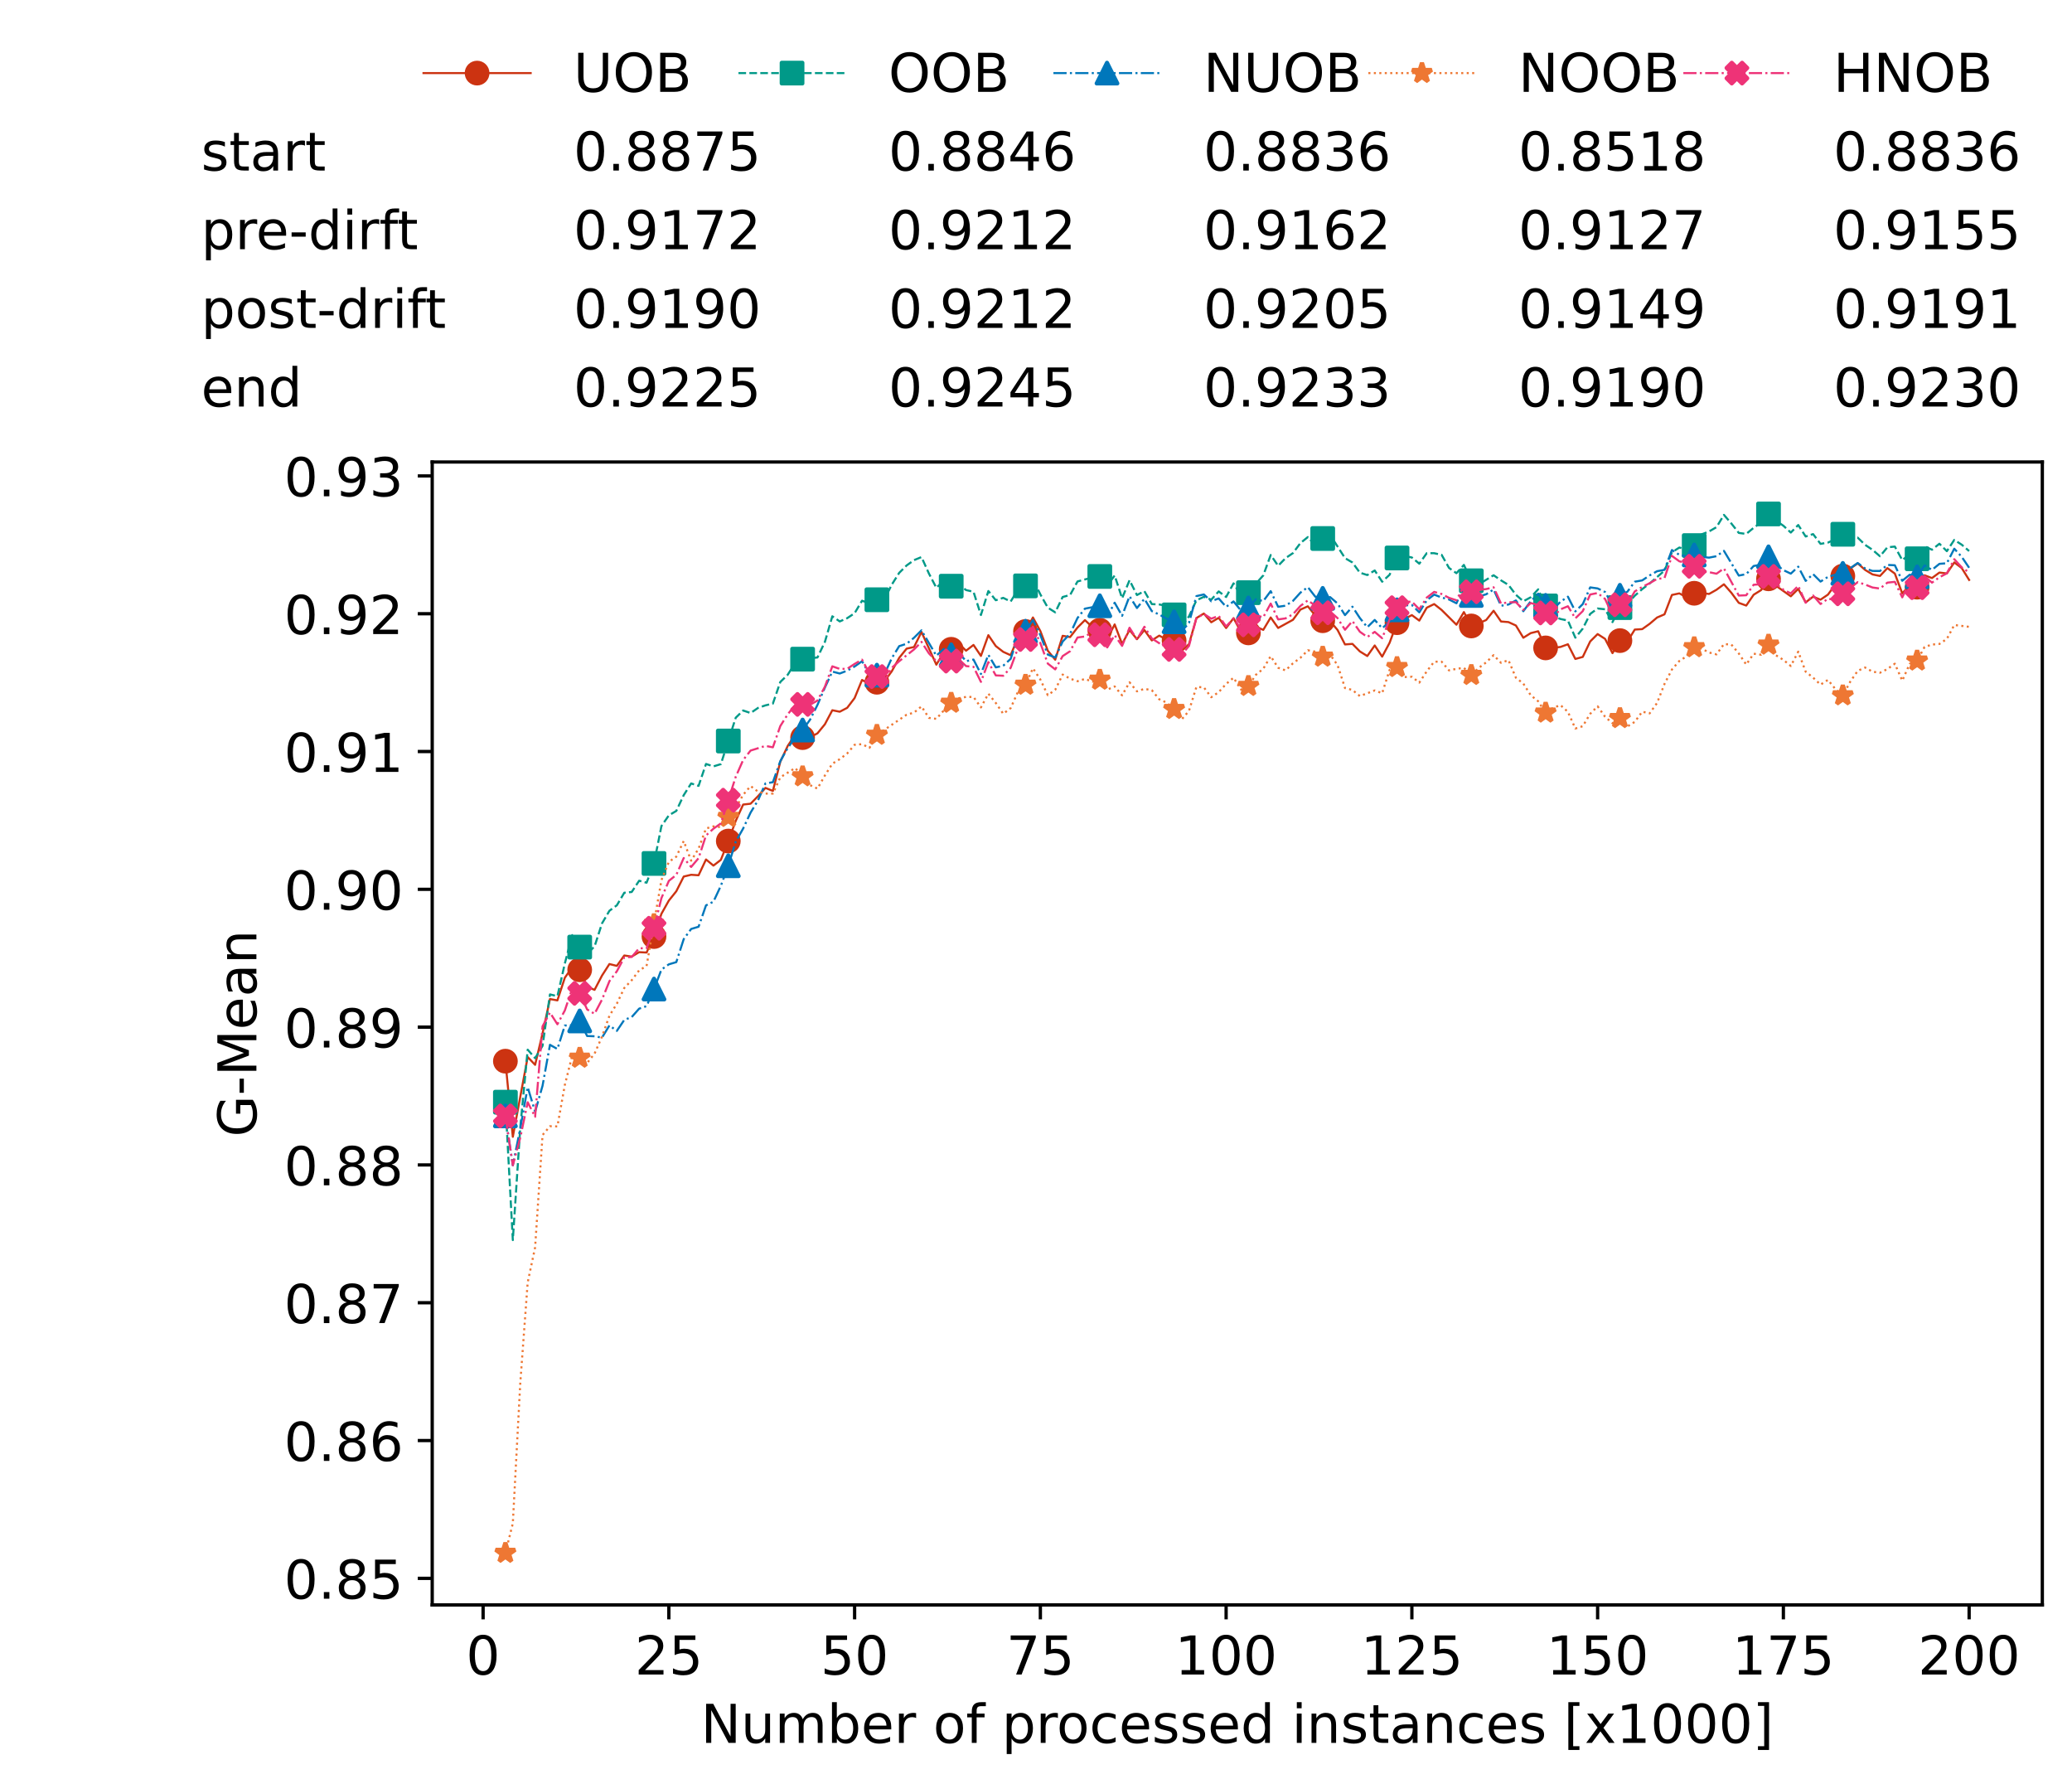 <?xml version="1.0" encoding="utf-8" standalone="no"?>
<!DOCTYPE svg PUBLIC "-//W3C//DTD SVG 1.1//EN"
  "http://www.w3.org/Graphics/SVG/1.1/DTD/svg11.dtd">
<!-- Created with matplotlib (https://matplotlib.org/) -->
<svg height="432.615pt" version="1.1" viewBox="0 0 502.65 432.615" width="502.65pt" xmlns="http://www.w3.org/2000/svg" xmlns:xlink="http://www.w3.org/1999/xlink">
 <defs>
  <style type="text/css">*{stroke-linecap:butt;stroke-linejoin:round;}</style>
 </defs>
 <g id="figure_1">
  <g id="patch_1">
   <path d="M 0 432.615 
L 502.65 432.615 
L 502.65 0 
L 0 0 
z
" style="fill:#ffffff;"/>
  </g>
  <g id="axes_1">
   <g id="patch_2">
    <path d="M 104.85 389.252 
L 495.45 389.252 
L 495.45 112.052 
L 104.85 112.052 
z
" style="fill:#ffffff;"/>
   </g>
   <g id="matplotlib.axis_1">
    <g id="xtick_1">
     <g id="line2d_1">
      <defs>
       <path d="M 0 0 
L 0 3.5 
" id="m0dc80541a7" style="stroke:#000000;stroke-width:0.8;"/>
      </defs>
      <g>
       <use style="stroke:#000000;stroke-width:0.8;" x="117.197" xlink:href="#m0dc80541a7" y="389.252"/>
      </g>
     </g>
     <g id="text_1">
      <!-- 0 -->
      <g transform="translate(113.061 406.13)scale(0.13 -0.13)">
       <defs>
        <path d="M 31.781 66.406 
Q 24.172 66.406 20.328 58.906 
Q 16.5 51.422 16.5 36.375 
Q 16.5 21.391 20.328 13.891 
Q 24.172 6.391 31.781 6.391 
Q 39.453 6.391 43.281 13.891 
Q 47.125 21.391 47.125 36.375 
Q 47.125 51.422 43.281 58.906 
Q 39.453 66.406 31.781 66.406 
z
M 31.781 74.219 
Q 44.047 74.219 50.516 64.516 
Q 56.984 54.828 56.984 36.375 
Q 56.984 17.969 50.516 8.266 
Q 44.047 -1.422 31.781 -1.422 
Q 19.531 -1.422 13.062 8.266 
Q 6.594 17.969 6.594 36.375 
Q 6.594 54.828 13.062 64.516 
Q 19.531 74.219 31.781 74.219 
z
" id="DejaVuSans-48"/>
       </defs>
       <use xlink:href="#DejaVuSans-48"/>
      </g>
     </g>
    </g>
    <g id="xtick_2">
     <g id="line2d_2">
      <g>
       <use style="stroke:#000000;stroke-width:0.8;" x="162.259" xlink:href="#m0dc80541a7" y="389.252"/>
      </g>
     </g>
     <g id="text_2">
      <!-- 25 -->
      <g transform="translate(153.988 406.13)scale(0.13 -0.13)">
       <defs>
        <path d="M 19.188 8.297 
L 53.609 8.297 
L 53.609 0 
L 7.328 0 
L 7.328 8.297 
Q 12.938 14.109 22.625 23.891 
Q 32.328 33.688 34.812 36.531 
Q 39.547 41.844 41.422 45.531 
Q 43.312 49.219 43.312 52.781 
Q 43.312 58.594 39.234 62.25 
Q 35.156 65.922 28.609 65.922 
Q 23.969 65.922 18.812 64.312 
Q 13.672 62.703 7.812 59.422 
L 7.812 69.391 
Q 13.766 71.781 18.938 73 
Q 24.125 74.219 28.422 74.219 
Q 39.75 74.219 46.484 68.547 
Q 53.219 62.891 53.219 53.422 
Q 53.219 48.922 51.531 44.891 
Q 49.859 40.875 45.406 35.406 
Q 44.188 33.984 37.641 27.219 
Q 31.109 20.453 19.188 8.297 
z
" id="DejaVuSans-50"/>
        <path d="M 10.797 72.906 
L 49.516 72.906 
L 49.516 64.594 
L 19.828 64.594 
L 19.828 46.734 
Q 21.969 47.469 24.109 47.828 
Q 26.266 48.188 28.422 48.188 
Q 40.625 48.188 47.75 41.5 
Q 54.891 34.812 54.891 23.391 
Q 54.891 11.625 47.562 5.094 
Q 40.234 -1.422 26.906 -1.422 
Q 22.312 -1.422 17.547 -0.641 
Q 12.797 0.141 7.719 1.703 
L 7.719 11.625 
Q 12.109 9.234 16.797 8.062 
Q 21.484 6.891 26.703 6.891 
Q 35.156 6.891 40.078 11.328 
Q 45.016 15.766 45.016 23.391 
Q 45.016 31 40.078 35.438 
Q 35.156 39.891 26.703 39.891 
Q 22.75 39.891 18.812 39.016 
Q 14.891 38.141 10.797 36.281 
z
" id="DejaVuSans-53"/>
       </defs>
       <use xlink:href="#DejaVuSans-50"/>
       <use x="63.623" xlink:href="#DejaVuSans-53"/>
      </g>
     </g>
    </g>
    <g id="xtick_3">
     <g id="line2d_3">
      <g>
       <use style="stroke:#000000;stroke-width:0.8;" x="207.322" xlink:href="#m0dc80541a7" y="389.252"/>
      </g>
     </g>
     <g id="text_3">
      <!-- 50 -->
      <g transform="translate(199.05 406.13)scale(0.13 -0.13)">
       <use xlink:href="#DejaVuSans-53"/>
       <use x="63.623" xlink:href="#DejaVuSans-48"/>
      </g>
     </g>
    </g>
    <g id="xtick_4">
     <g id="line2d_4">
      <g>
       <use style="stroke:#000000;stroke-width:0.8;" x="252.384" xlink:href="#m0dc80541a7" y="389.252"/>
      </g>
     </g>
     <g id="text_4">
      <!-- 75 -->
      <g transform="translate(244.113 406.13)scale(0.13 -0.13)">
       <defs>
        <path d="M 8.203 72.906 
L 55.078 72.906 
L 55.078 68.703 
L 28.609 0 
L 18.312 0 
L 43.219 64.594 
L 8.203 64.594 
z
" id="DejaVuSans-55"/>
       </defs>
       <use xlink:href="#DejaVuSans-55"/>
       <use x="63.623" xlink:href="#DejaVuSans-53"/>
      </g>
     </g>
    </g>
    <g id="xtick_5">
     <g id="line2d_5">
      <g>
       <use style="stroke:#000000;stroke-width:0.8;" x="297.446" xlink:href="#m0dc80541a7" y="389.252"/>
      </g>
     </g>
     <g id="text_5">
      <!-- 100 -->
      <g transform="translate(285.039 406.13)scale(0.13 -0.13)">
       <defs>
        <path d="M 12.406 8.297 
L 28.516 8.297 
L 28.516 63.922 
L 10.984 60.406 
L 10.984 69.391 
L 28.422 72.906 
L 38.281 72.906 
L 38.281 8.297 
L 54.391 8.297 
L 54.391 0 
L 12.406 0 
z
" id="DejaVuSans-49"/>
       </defs>
       <use xlink:href="#DejaVuSans-49"/>
       <use x="63.623" xlink:href="#DejaVuSans-48"/>
       <use x="127.246" xlink:href="#DejaVuSans-48"/>
      </g>
     </g>
    </g>
    <g id="xtick_6">
     <g id="line2d_6">
      <g>
       <use style="stroke:#000000;stroke-width:0.8;" x="342.509" xlink:href="#m0dc80541a7" y="389.252"/>
      </g>
     </g>
     <g id="text_6">
      <!-- 125 -->
      <g transform="translate(330.102 406.13)scale(0.13 -0.13)">
       <use xlink:href="#DejaVuSans-49"/>
       <use x="63.623" xlink:href="#DejaVuSans-50"/>
       <use x="127.246" xlink:href="#DejaVuSans-53"/>
      </g>
     </g>
    </g>
    <g id="xtick_7">
     <g id="line2d_7">
      <g>
       <use style="stroke:#000000;stroke-width:0.8;" x="387.571" xlink:href="#m0dc80541a7" y="389.252"/>
      </g>
     </g>
     <g id="text_7">
      <!-- 150 -->
      <g transform="translate(375.164 406.13)scale(0.13 -0.13)">
       <use xlink:href="#DejaVuSans-49"/>
       <use x="63.623" xlink:href="#DejaVuSans-53"/>
       <use x="127.246" xlink:href="#DejaVuSans-48"/>
      </g>
     </g>
    </g>
    <g id="xtick_8">
     <g id="line2d_8">
      <g>
       <use style="stroke:#000000;stroke-width:0.8;" x="432.633" xlink:href="#m0dc80541a7" y="389.252"/>
      </g>
     </g>
     <g id="text_8">
      <!-- 175 -->
      <g transform="translate(420.226 406.13)scale(0.13 -0.13)">
       <use xlink:href="#DejaVuSans-49"/>
       <use x="63.623" xlink:href="#DejaVuSans-55"/>
       <use x="127.246" xlink:href="#DejaVuSans-53"/>
      </g>
     </g>
    </g>
    <g id="xtick_9">
     <g id="line2d_9">
      <g>
       <use style="stroke:#000000;stroke-width:0.8;" x="477.695" xlink:href="#m0dc80541a7" y="389.252"/>
      </g>
     </g>
     <g id="text_9">
      <!-- 200 -->
      <g transform="translate(465.289 406.13)scale(0.13 -0.13)">
       <use xlink:href="#DejaVuSans-50"/>
       <use x="63.623" xlink:href="#DejaVuSans-48"/>
       <use x="127.246" xlink:href="#DejaVuSans-48"/>
      </g>
     </g>
    </g>
    <g id="text_10">
     <!-- Number of processed instances [x1000] -->
     <g transform="translate(170.025 422.711)scale(0.13 -0.13)">
      <defs>
       <path d="M 9.812 72.906 
L 23.094 72.906 
L 55.422 11.922 
L 55.422 72.906 
L 64.984 72.906 
L 64.984 0 
L 51.703 0 
L 19.391 60.984 
L 19.391 0 
L 9.812 0 
z
" id="DejaVuSans-78"/>
       <path d="M 8.5 21.578 
L 8.5 54.688 
L 17.484 54.688 
L 17.484 21.922 
Q 17.484 14.156 20.5 10.266 
Q 23.531 6.391 29.594 6.391 
Q 36.859 6.391 41.078 11.031 
Q 45.312 15.672 45.312 23.688 
L 45.312 54.688 
L 54.297 54.688 
L 54.297 0 
L 45.312 0 
L 45.312 8.406 
Q 42.047 3.422 37.719 1 
Q 33.406 -1.422 27.688 -1.422 
Q 18.266 -1.422 13.375 4.438 
Q 8.5 10.297 8.5 21.578 
z
M 31.109 56 
z
" id="DejaVuSans-117"/>
       <path d="M 52 44.188 
Q 55.375 50.25 60.062 53.125 
Q 64.75 56 71.094 56 
Q 79.641 56 84.281 50.016 
Q 88.922 44.047 88.922 33.016 
L 88.922 0 
L 79.891 0 
L 79.891 32.719 
Q 79.891 40.578 77.094 44.375 
Q 74.312 48.188 68.609 48.188 
Q 61.625 48.188 57.562 43.547 
Q 53.516 38.922 53.516 30.906 
L 53.516 0 
L 44.484 0 
L 44.484 32.719 
Q 44.484 40.625 41.703 44.406 
Q 38.922 48.188 33.109 48.188 
Q 26.219 48.188 22.156 43.531 
Q 18.109 38.875 18.109 30.906 
L 18.109 0 
L 9.078 0 
L 9.078 54.688 
L 18.109 54.688 
L 18.109 46.188 
Q 21.188 51.219 25.484 53.609 
Q 29.781 56 35.688 56 
Q 41.656 56 45.828 52.969 
Q 50 49.953 52 44.188 
z
" id="DejaVuSans-109"/>
       <path d="M 48.688 27.297 
Q 48.688 37.203 44.609 42.844 
Q 40.531 48.484 33.406 48.484 
Q 26.266 48.484 22.188 42.844 
Q 18.109 37.203 18.109 27.297 
Q 18.109 17.391 22.188 11.75 
Q 26.266 6.109 33.406 6.109 
Q 40.531 6.109 44.609 11.75 
Q 48.688 17.391 48.688 27.297 
z
M 18.109 46.391 
Q 20.953 51.266 25.266 53.625 
Q 29.594 56 35.594 56 
Q 45.562 56 51.781 48.094 
Q 58.016 40.188 58.016 27.297 
Q 58.016 14.406 51.781 6.484 
Q 45.562 -1.422 35.594 -1.422 
Q 29.594 -1.422 25.266 0.953 
Q 20.953 3.328 18.109 8.203 
L 18.109 0 
L 9.078 0 
L 9.078 75.984 
L 18.109 75.984 
z
" id="DejaVuSans-98"/>
       <path d="M 56.203 29.594 
L 56.203 25.203 
L 14.891 25.203 
Q 15.484 15.922 20.484 11.062 
Q 25.484 6.203 34.422 6.203 
Q 39.594 6.203 44.453 7.469 
Q 49.312 8.734 54.109 11.281 
L 54.109 2.781 
Q 49.266 0.734 44.188 -0.344 
Q 39.109 -1.422 33.891 -1.422 
Q 20.797 -1.422 13.156 6.188 
Q 5.516 13.812 5.516 26.812 
Q 5.516 40.234 12.766 48.109 
Q 20.016 56 32.328 56 
Q 43.359 56 49.781 48.891 
Q 56.203 41.797 56.203 29.594 
z
M 47.219 32.234 
Q 47.125 39.594 43.094 43.984 
Q 39.062 48.391 32.422 48.391 
Q 24.906 48.391 20.391 44.141 
Q 15.875 39.891 15.188 32.172 
z
" id="DejaVuSans-101"/>
       <path d="M 41.109 46.297 
Q 39.594 47.172 37.812 47.578 
Q 36.031 48 33.891 48 
Q 26.266 48 22.188 43.047 
Q 18.109 38.094 18.109 28.812 
L 18.109 0 
L 9.078 0 
L 9.078 54.688 
L 18.109 54.688 
L 18.109 46.188 
Q 20.953 51.172 25.484 53.578 
Q 30.031 56 36.531 56 
Q 37.453 56 38.578 55.875 
Q 39.703 55.766 41.062 55.516 
z
" id="DejaVuSans-114"/>
       <path id="DejaVuSans-32"/>
       <path d="M 30.609 48.391 
Q 23.391 48.391 19.188 42.75 
Q 14.984 37.109 14.984 27.297 
Q 14.984 17.484 19.156 11.844 
Q 23.344 6.203 30.609 6.203 
Q 37.797 6.203 41.984 11.859 
Q 46.188 17.531 46.188 27.297 
Q 46.188 37.016 41.984 42.703 
Q 37.797 48.391 30.609 48.391 
z
M 30.609 56 
Q 42.328 56 49.016 48.375 
Q 55.719 40.766 55.719 27.297 
Q 55.719 13.875 49.016 6.219 
Q 42.328 -1.422 30.609 -1.422 
Q 18.844 -1.422 12.172 6.219 
Q 5.516 13.875 5.516 27.297 
Q 5.516 40.766 12.172 48.375 
Q 18.844 56 30.609 56 
z
" id="DejaVuSans-111"/>
       <path d="M 37.109 75.984 
L 37.109 68.5 
L 28.516 68.5 
Q 23.688 68.5 21.797 66.547 
Q 19.922 64.594 19.922 59.516 
L 19.922 54.688 
L 34.719 54.688 
L 34.719 47.703 
L 19.922 47.703 
L 19.922 0 
L 10.891 0 
L 10.891 47.703 
L 2.297 47.703 
L 2.297 54.688 
L 10.891 54.688 
L 10.891 58.5 
Q 10.891 67.625 15.141 71.797 
Q 19.391 75.984 28.609 75.984 
z
" id="DejaVuSans-102"/>
       <path d="M 18.109 8.203 
L 18.109 -20.797 
L 9.078 -20.797 
L 9.078 54.688 
L 18.109 54.688 
L 18.109 46.391 
Q 20.953 51.266 25.266 53.625 
Q 29.594 56 35.594 56 
Q 45.562 56 51.781 48.094 
Q 58.016 40.188 58.016 27.297 
Q 58.016 14.406 51.781 6.484 
Q 45.562 -1.422 35.594 -1.422 
Q 29.594 -1.422 25.266 0.953 
Q 20.953 3.328 18.109 8.203 
z
M 48.688 27.297 
Q 48.688 37.203 44.609 42.844 
Q 40.531 48.484 33.406 48.484 
Q 26.266 48.484 22.188 42.844 
Q 18.109 37.203 18.109 27.297 
Q 18.109 17.391 22.188 11.75 
Q 26.266 6.109 33.406 6.109 
Q 40.531 6.109 44.609 11.75 
Q 48.688 17.391 48.688 27.297 
z
" id="DejaVuSans-112"/>
       <path d="M 48.781 52.594 
L 48.781 44.188 
Q 44.969 46.297 41.141 47.344 
Q 37.312 48.391 33.406 48.391 
Q 24.656 48.391 19.812 42.844 
Q 14.984 37.312 14.984 27.297 
Q 14.984 17.281 19.812 11.734 
Q 24.656 6.203 33.406 6.203 
Q 37.312 6.203 41.141 7.25 
Q 44.969 8.297 48.781 10.406 
L 48.781 2.094 
Q 45.016 0.344 40.984 -0.531 
Q 36.969 -1.422 32.422 -1.422 
Q 20.062 -1.422 12.781 6.344 
Q 5.516 14.109 5.516 27.297 
Q 5.516 40.672 12.859 48.328 
Q 20.219 56 33.016 56 
Q 37.156 56 41.109 55.141 
Q 45.062 54.297 48.781 52.594 
z
" id="DejaVuSans-99"/>
       <path d="M 44.281 53.078 
L 44.281 44.578 
Q 40.484 46.531 36.375 47.5 
Q 32.281 48.484 27.875 48.484 
Q 21.188 48.484 17.844 46.438 
Q 14.5 44.391 14.5 40.281 
Q 14.5 37.156 16.891 35.375 
Q 19.281 33.594 26.516 31.984 
L 29.594 31.297 
Q 39.156 29.25 43.188 25.516 
Q 47.219 21.781 47.219 15.094 
Q 47.219 7.469 41.188 3.016 
Q 35.156 -1.422 24.609 -1.422 
Q 20.219 -1.422 15.453 -0.562 
Q 10.688 0.297 5.422 2 
L 5.422 11.281 
Q 10.406 8.688 15.234 7.391 
Q 20.062 6.109 24.812 6.109 
Q 31.156 6.109 34.562 8.281 
Q 37.984 10.453 37.984 14.406 
Q 37.984 18.062 35.516 20.016 
Q 33.062 21.969 24.703 23.781 
L 21.578 24.516 
Q 13.234 26.266 9.516 29.906 
Q 5.812 33.547 5.812 39.891 
Q 5.812 47.609 11.281 51.797 
Q 16.75 56 26.812 56 
Q 31.781 56 36.172 55.266 
Q 40.578 54.547 44.281 53.078 
z
" id="DejaVuSans-115"/>
       <path d="M 45.406 46.391 
L 45.406 75.984 
L 54.391 75.984 
L 54.391 0 
L 45.406 0 
L 45.406 8.203 
Q 42.578 3.328 38.25 0.953 
Q 33.938 -1.422 27.875 -1.422 
Q 17.969 -1.422 11.734 6.484 
Q 5.516 14.406 5.516 27.297 
Q 5.516 40.188 11.734 48.094 
Q 17.969 56 27.875 56 
Q 33.938 56 38.25 53.625 
Q 42.578 51.266 45.406 46.391 
z
M 14.797 27.297 
Q 14.797 17.391 18.875 11.75 
Q 22.953 6.109 30.078 6.109 
Q 37.203 6.109 41.297 11.75 
Q 45.406 17.391 45.406 27.297 
Q 45.406 37.203 41.297 42.844 
Q 37.203 48.484 30.078 48.484 
Q 22.953 48.484 18.875 42.844 
Q 14.797 37.203 14.797 27.297 
z
" id="DejaVuSans-100"/>
       <path d="M 9.422 54.688 
L 18.406 54.688 
L 18.406 0 
L 9.422 0 
z
M 9.422 75.984 
L 18.406 75.984 
L 18.406 64.594 
L 9.422 64.594 
z
" id="DejaVuSans-105"/>
       <path d="M 54.891 33.016 
L 54.891 0 
L 45.906 0 
L 45.906 32.719 
Q 45.906 40.484 42.875 44.328 
Q 39.844 48.188 33.797 48.188 
Q 26.516 48.188 22.312 43.547 
Q 18.109 38.922 18.109 30.906 
L 18.109 0 
L 9.078 0 
L 9.078 54.688 
L 18.109 54.688 
L 18.109 46.188 
Q 21.344 51.125 25.703 53.562 
Q 30.078 56 35.797 56 
Q 45.219 56 50.047 50.172 
Q 54.891 44.344 54.891 33.016 
z
" id="DejaVuSans-110"/>
       <path d="M 18.312 70.219 
L 18.312 54.688 
L 36.812 54.688 
L 36.812 47.703 
L 18.312 47.703 
L 18.312 18.016 
Q 18.312 11.328 20.141 9.422 
Q 21.969 7.516 27.594 7.516 
L 36.812 7.516 
L 36.812 0 
L 27.594 0 
Q 17.188 0 13.234 3.875 
Q 9.281 7.766 9.281 18.016 
L 9.281 47.703 
L 2.688 47.703 
L 2.688 54.688 
L 9.281 54.688 
L 9.281 70.219 
z
" id="DejaVuSans-116"/>
       <path d="M 34.281 27.484 
Q 23.391 27.484 19.188 25 
Q 14.984 22.516 14.984 16.5 
Q 14.984 11.719 18.141 8.906 
Q 21.297 6.109 26.703 6.109 
Q 34.188 6.109 38.703 11.406 
Q 43.219 16.703 43.219 25.484 
L 43.219 27.484 
z
M 52.203 31.203 
L 52.203 0 
L 43.219 0 
L 43.219 8.297 
Q 40.141 3.328 35.547 0.953 
Q 30.953 -1.422 24.312 -1.422 
Q 15.922 -1.422 10.953 3.297 
Q 6 8.016 6 15.922 
Q 6 25.141 12.172 29.828 
Q 18.359 34.516 30.609 34.516 
L 43.219 34.516 
L 43.219 35.406 
Q 43.219 41.609 39.141 45 
Q 35.062 48.391 27.688 48.391 
Q 23 48.391 18.547 47.266 
Q 14.109 46.141 10.016 43.891 
L 10.016 52.203 
Q 14.938 54.109 19.578 55.047 
Q 24.219 56 28.609 56 
Q 40.484 56 46.344 49.844 
Q 52.203 43.703 52.203 31.203 
z
" id="DejaVuSans-97"/>
       <path d="M 8.594 75.984 
L 29.297 75.984 
L 29.297 69 
L 17.578 69 
L 17.578 -6.203 
L 29.297 -6.203 
L 29.297 -13.188 
L 8.594 -13.188 
z
" id="DejaVuSans-91"/>
       <path d="M 54.891 54.688 
L 35.109 28.078 
L 55.906 0 
L 45.312 0 
L 29.391 21.484 
L 13.484 0 
L 2.875 0 
L 24.125 28.609 
L 4.688 54.688 
L 15.281 54.688 
L 29.781 35.203 
L 44.281 54.688 
z
" id="DejaVuSans-120"/>
       <path d="M 30.422 75.984 
L 30.422 -13.188 
L 9.719 -13.188 
L 9.719 -6.203 
L 21.391 -6.203 
L 21.391 69 
L 9.719 69 
L 9.719 75.984 
z
" id="DejaVuSans-93"/>
      </defs>
      <use xlink:href="#DejaVuSans-78"/>
      <use x="74.805" xlink:href="#DejaVuSans-117"/>
      <use x="138.184" xlink:href="#DejaVuSans-109"/>
      <use x="235.596" xlink:href="#DejaVuSans-98"/>
      <use x="299.072" xlink:href="#DejaVuSans-101"/>
      <use x="360.596" xlink:href="#DejaVuSans-114"/>
      <use x="401.709" xlink:href="#DejaVuSans-32"/>
      <use x="433.496" xlink:href="#DejaVuSans-111"/>
      <use x="494.678" xlink:href="#DejaVuSans-102"/>
      <use x="529.883" xlink:href="#DejaVuSans-32"/>
      <use x="561.67" xlink:href="#DejaVuSans-112"/>
      <use x="625.146" xlink:href="#DejaVuSans-114"/>
      <use x="664.01" xlink:href="#DejaVuSans-111"/>
      <use x="725.191" xlink:href="#DejaVuSans-99"/>
      <use x="780.172" xlink:href="#DejaVuSans-101"/>
      <use x="841.695" xlink:href="#DejaVuSans-115"/>
      <use x="893.795" xlink:href="#DejaVuSans-115"/>
      <use x="945.895" xlink:href="#DejaVuSans-101"/>
      <use x="1007.418" xlink:href="#DejaVuSans-100"/>
      <use x="1070.895" xlink:href="#DejaVuSans-32"/>
      <use x="1102.682" xlink:href="#DejaVuSans-105"/>
      <use x="1130.465" xlink:href="#DejaVuSans-110"/>
      <use x="1193.844" xlink:href="#DejaVuSans-115"/>
      <use x="1245.943" xlink:href="#DejaVuSans-116"/>
      <use x="1285.152" xlink:href="#DejaVuSans-97"/>
      <use x="1346.432" xlink:href="#DejaVuSans-110"/>
      <use x="1409.811" xlink:href="#DejaVuSans-99"/>
      <use x="1464.791" xlink:href="#DejaVuSans-101"/>
      <use x="1526.314" xlink:href="#DejaVuSans-115"/>
      <use x="1578.414" xlink:href="#DejaVuSans-32"/>
      <use x="1610.201" xlink:href="#DejaVuSans-91"/>
      <use x="1649.215" xlink:href="#DejaVuSans-120"/>
      <use x="1708.395" xlink:href="#DejaVuSans-49"/>
      <use x="1772.018" xlink:href="#DejaVuSans-48"/>
      <use x="1835.641" xlink:href="#DejaVuSans-48"/>
      <use x="1899.264" xlink:href="#DejaVuSans-48"/>
      <use x="1962.887" xlink:href="#DejaVuSans-93"/>
     </g>
    </g>
   </g>
   <g id="matplotlib.axis_2">
    <g id="ytick_1">
     <g id="line2d_10">
      <defs>
       <path d="M 0 0 
L -3.5 0 
" id="mae6d2ddc61" style="stroke:#000000;stroke-width:0.8;"/>
      </defs>
      <g>
       <use style="stroke:#000000;stroke-width:0.8;" x="104.85" xlink:href="#mae6d2ddc61" y="382.804"/>
      </g>
     </g>
     <g id="text_11">
      <!-- 0.85 -->
      <g transform="translate(68.905 387.742)scale(0.13 -0.13)">
       <defs>
        <path d="M 10.688 12.406 
L 21 12.406 
L 21 0 
L 10.688 0 
z
" id="DejaVuSans-46"/>
        <path d="M 31.781 34.625 
Q 24.75 34.625 20.719 30.859 
Q 16.703 27.094 16.703 20.516 
Q 16.703 13.922 20.719 10.156 
Q 24.75 6.391 31.781 6.391 
Q 38.812 6.391 42.859 10.172 
Q 46.922 13.969 46.922 20.516 
Q 46.922 27.094 42.891 30.859 
Q 38.875 34.625 31.781 34.625 
z
M 21.922 38.812 
Q 15.578 40.375 12.031 44.719 
Q 8.5 49.078 8.5 55.328 
Q 8.5 64.062 14.719 69.141 
Q 20.953 74.219 31.781 74.219 
Q 42.672 74.219 48.875 69.141 
Q 55.078 64.062 55.078 55.328 
Q 55.078 49.078 51.531 44.719 
Q 48 40.375 41.703 38.812 
Q 48.828 37.156 52.797 32.312 
Q 56.781 27.484 56.781 20.516 
Q 56.781 9.906 50.312 4.234 
Q 43.844 -1.422 31.781 -1.422 
Q 19.734 -1.422 13.25 4.234 
Q 6.781 9.906 6.781 20.516 
Q 6.781 27.484 10.781 32.312 
Q 14.797 37.156 21.922 38.812 
z
M 18.312 54.391 
Q 18.312 48.734 21.844 45.562 
Q 25.391 42.391 31.781 42.391 
Q 38.141 42.391 41.719 45.562 
Q 45.312 48.734 45.312 54.391 
Q 45.312 60.062 41.719 63.234 
Q 38.141 66.406 31.781 66.406 
Q 25.391 66.406 21.844 63.234 
Q 18.312 60.062 18.312 54.391 
z
" id="DejaVuSans-56"/>
       </defs>
       <use xlink:href="#DejaVuSans-48"/>
       <use x="63.623" xlink:href="#DejaVuSans-46"/>
       <use x="95.41" xlink:href="#DejaVuSans-56"/>
       <use x="159.033" xlink:href="#DejaVuSans-53"/>
      </g>
     </g>
    </g>
    <g id="ytick_2">
     <g id="line2d_11">
      <g>
       <use style="stroke:#000000;stroke-width:0.8;" x="104.85" xlink:href="#mae6d2ddc61" y="349.381"/>
      </g>
     </g>
     <g id="text_12">
      <!-- 0.86 -->
      <g transform="translate(68.905 354.32)scale(0.13 -0.13)">
       <defs>
        <path d="M 33.016 40.375 
Q 26.375 40.375 22.484 35.828 
Q 18.609 31.297 18.609 23.391 
Q 18.609 15.531 22.484 10.953 
Q 26.375 6.391 33.016 6.391 
Q 39.656 6.391 43.531 10.953 
Q 47.406 15.531 47.406 23.391 
Q 47.406 31.297 43.531 35.828 
Q 39.656 40.375 33.016 40.375 
z
M 52.594 71.297 
L 52.594 62.312 
Q 48.875 64.062 45.094 64.984 
Q 41.312 65.922 37.594 65.922 
Q 27.828 65.922 22.672 59.328 
Q 17.531 52.734 16.797 39.406 
Q 19.672 43.656 24.016 45.922 
Q 28.375 48.188 33.594 48.188 
Q 44.578 48.188 50.953 41.516 
Q 57.328 34.859 57.328 23.391 
Q 57.328 12.156 50.688 5.359 
Q 44.047 -1.422 33.016 -1.422 
Q 20.359 -1.422 13.672 8.266 
Q 6.984 17.969 6.984 36.375 
Q 6.984 53.656 15.188 63.938 
Q 23.391 74.219 37.203 74.219 
Q 40.922 74.219 44.703 73.484 
Q 48.484 72.75 52.594 71.297 
z
" id="DejaVuSans-54"/>
       </defs>
       <use xlink:href="#DejaVuSans-48"/>
       <use x="63.623" xlink:href="#DejaVuSans-46"/>
       <use x="95.41" xlink:href="#DejaVuSans-56"/>
       <use x="159.033" xlink:href="#DejaVuSans-54"/>
      </g>
     </g>
    </g>
    <g id="ytick_3">
     <g id="line2d_12">
      <g>
       <use style="stroke:#000000;stroke-width:0.8;" x="104.85" xlink:href="#mae6d2ddc61" y="315.959"/>
      </g>
     </g>
     <g id="text_13">
      <!-- 0.87 -->
      <g transform="translate(68.905 320.898)scale(0.13 -0.13)">
       <use xlink:href="#DejaVuSans-48"/>
       <use x="63.623" xlink:href="#DejaVuSans-46"/>
       <use x="95.41" xlink:href="#DejaVuSans-56"/>
       <use x="159.033" xlink:href="#DejaVuSans-55"/>
      </g>
     </g>
    </g>
    <g id="ytick_4">
     <g id="line2d_13">
      <g>
       <use style="stroke:#000000;stroke-width:0.8;" x="104.85" xlink:href="#mae6d2ddc61" y="282.537"/>
      </g>
     </g>
     <g id="text_14">
      <!-- 0.88 -->
      <g transform="translate(68.905 287.476)scale(0.13 -0.13)">
       <use xlink:href="#DejaVuSans-48"/>
       <use x="63.623" xlink:href="#DejaVuSans-46"/>
       <use x="95.41" xlink:href="#DejaVuSans-56"/>
       <use x="159.033" xlink:href="#DejaVuSans-56"/>
      </g>
     </g>
    </g>
    <g id="ytick_5">
     <g id="line2d_14">
      <g>
       <use style="stroke:#000000;stroke-width:0.8;" x="104.85" xlink:href="#mae6d2ddc61" y="249.115"/>
      </g>
     </g>
     <g id="text_15">
      <!-- 0.89 -->
      <g transform="translate(68.905 254.054)scale(0.13 -0.13)">
       <defs>
        <path d="M 10.984 1.516 
L 10.984 10.5 
Q 14.703 8.734 18.5 7.812 
Q 22.312 6.891 25.984 6.891 
Q 35.75 6.891 40.891 13.453 
Q 46.047 20.016 46.781 33.406 
Q 43.953 29.203 39.594 26.953 
Q 35.25 24.703 29.984 24.703 
Q 19.047 24.703 12.672 31.312 
Q 6.297 37.938 6.297 49.422 
Q 6.297 60.641 12.938 67.422 
Q 19.578 74.219 30.609 74.219 
Q 43.266 74.219 49.922 64.516 
Q 56.594 54.828 56.594 36.375 
Q 56.594 19.141 48.406 8.859 
Q 40.234 -1.422 26.422 -1.422 
Q 22.703 -1.422 18.891 -0.688 
Q 15.094 0.047 10.984 1.516 
z
M 30.609 32.422 
Q 37.25 32.422 41.125 36.953 
Q 45.016 41.5 45.016 49.422 
Q 45.016 57.281 41.125 61.844 
Q 37.25 66.406 30.609 66.406 
Q 23.969 66.406 20.094 61.844 
Q 16.219 57.281 16.219 49.422 
Q 16.219 41.5 20.094 36.953 
Q 23.969 32.422 30.609 32.422 
z
" id="DejaVuSans-57"/>
       </defs>
       <use xlink:href="#DejaVuSans-48"/>
       <use x="63.623" xlink:href="#DejaVuSans-46"/>
       <use x="95.41" xlink:href="#DejaVuSans-56"/>
       <use x="159.033" xlink:href="#DejaVuSans-57"/>
      </g>
     </g>
    </g>
    <g id="ytick_6">
     <g id="line2d_15">
      <g>
       <use style="stroke:#000000;stroke-width:0.8;" x="104.85" xlink:href="#mae6d2ddc61" y="215.693"/>
      </g>
     </g>
     <g id="text_16">
      <!-- 0.90 -->
      <g transform="translate(68.905 220.632)scale(0.13 -0.13)">
       <use xlink:href="#DejaVuSans-48"/>
       <use x="63.623" xlink:href="#DejaVuSans-46"/>
       <use x="95.41" xlink:href="#DejaVuSans-57"/>
       <use x="159.033" xlink:href="#DejaVuSans-48"/>
      </g>
     </g>
    </g>
    <g id="ytick_7">
     <g id="line2d_16">
      <g>
       <use style="stroke:#000000;stroke-width:0.8;" x="104.85" xlink:href="#mae6d2ddc61" y="182.271"/>
      </g>
     </g>
     <g id="text_17">
      <!-- 0.91 -->
      <g transform="translate(68.905 187.21)scale(0.13 -0.13)">
       <use xlink:href="#DejaVuSans-48"/>
       <use x="63.623" xlink:href="#DejaVuSans-46"/>
       <use x="95.41" xlink:href="#DejaVuSans-57"/>
       <use x="159.033" xlink:href="#DejaVuSans-49"/>
      </g>
     </g>
    </g>
    <g id="ytick_8">
     <g id="line2d_17">
      <g>
       <use style="stroke:#000000;stroke-width:0.8;" x="104.85" xlink:href="#mae6d2ddc61" y="148.849"/>
      </g>
     </g>
     <g id="text_18">
      <!-- 0.92 -->
      <g transform="translate(68.905 153.788)scale(0.13 -0.13)">
       <use xlink:href="#DejaVuSans-48"/>
       <use x="63.623" xlink:href="#DejaVuSans-46"/>
       <use x="95.41" xlink:href="#DejaVuSans-57"/>
       <use x="159.033" xlink:href="#DejaVuSans-50"/>
      </g>
     </g>
    </g>
    <g id="ytick_9">
     <g id="line2d_18">
      <g>
       <use style="stroke:#000000;stroke-width:0.8;" x="104.85" xlink:href="#mae6d2ddc61" y="115.427"/>
      </g>
     </g>
     <g id="text_19">
      <!-- 0.93 -->
      <g transform="translate(68.905 120.366)scale(0.13 -0.13)">
       <defs>
        <path d="M 40.578 39.312 
Q 47.656 37.797 51.625 33 
Q 55.609 28.219 55.609 21.188 
Q 55.609 10.406 48.188 4.484 
Q 40.766 -1.422 27.094 -1.422 
Q 22.516 -1.422 17.656 -0.516 
Q 12.797 0.391 7.625 2.203 
L 7.625 11.719 
Q 11.719 9.328 16.594 8.109 
Q 21.484 6.891 26.812 6.891 
Q 36.078 6.891 40.938 10.547 
Q 45.797 14.203 45.797 21.188 
Q 45.797 27.641 41.281 31.266 
Q 36.766 34.906 28.719 34.906 
L 20.219 34.906 
L 20.219 43.016 
L 29.109 43.016 
Q 36.375 43.016 40.234 45.922 
Q 44.094 48.828 44.094 54.297 
Q 44.094 59.906 40.109 62.906 
Q 36.141 65.922 28.719 65.922 
Q 24.656 65.922 20.016 65.031 
Q 15.375 64.156 9.812 62.312 
L 9.812 71.094 
Q 15.438 72.656 20.344 73.438 
Q 25.25 74.219 29.594 74.219 
Q 40.828 74.219 47.359 69.109 
Q 53.906 64.016 53.906 55.328 
Q 53.906 49.266 50.438 45.094 
Q 46.969 40.922 40.578 39.312 
z
" id="DejaVuSans-51"/>
       </defs>
       <use xlink:href="#DejaVuSans-48"/>
       <use x="63.623" xlink:href="#DejaVuSans-46"/>
       <use x="95.41" xlink:href="#DejaVuSans-57"/>
       <use x="159.033" xlink:href="#DejaVuSans-51"/>
      </g>
     </g>
    </g>
    <g id="text_20">
     <!-- G-Mean -->
     <g transform="translate(62.201 275.744)rotate(-90)scale(0.13 -0.13)">
      <defs>
       <path d="M 59.516 10.406 
L 59.516 29.984 
L 43.406 29.984 
L 43.406 38.094 
L 69.281 38.094 
L 69.281 6.781 
Q 63.578 2.734 56.688 0.656 
Q 49.812 -1.422 42 -1.422 
Q 24.906 -1.422 15.25 8.562 
Q 5.609 18.562 5.609 36.375 
Q 5.609 54.25 15.25 64.234 
Q 24.906 74.219 42 74.219 
Q 49.125 74.219 55.547 72.453 
Q 61.969 70.703 67.391 67.281 
L 67.391 56.781 
Q 61.922 61.422 55.766 63.766 
Q 49.609 66.109 42.828 66.109 
Q 29.438 66.109 22.719 58.641 
Q 16.016 51.172 16.016 36.375 
Q 16.016 21.625 22.719 14.156 
Q 29.438 6.688 42.828 6.688 
Q 48.047 6.688 52.141 7.594 
Q 56.25 8.5 59.516 10.406 
z
" id="DejaVuSans-71"/>
       <path d="M 4.891 31.391 
L 31.203 31.391 
L 31.203 23.391 
L 4.891 23.391 
z
" id="DejaVuSans-45"/>
       <path d="M 9.812 72.906 
L 24.516 72.906 
L 43.109 23.297 
L 61.812 72.906 
L 76.516 72.906 
L 76.516 0 
L 66.891 0 
L 66.891 64.016 
L 48.094 14.016 
L 38.188 14.016 
L 19.391 64.016 
L 19.391 0 
L 9.812 0 
z
" id="DejaVuSans-77"/>
      </defs>
      <use xlink:href="#DejaVuSans-71"/>
      <use x="77.49" xlink:href="#DejaVuSans-45"/>
      <use x="113.574" xlink:href="#DejaVuSans-77"/>
      <use x="199.854" xlink:href="#DejaVuSans-101"/>
      <use x="261.377" xlink:href="#DejaVuSans-97"/>
      <use x="322.656" xlink:href="#DejaVuSans-110"/>
     </g>
    </g>
   </g>
   <g id="line2d_19"/>
   <g id="line2d_20"/>
   <g id="line2d_21"/>
   <g id="line2d_22"/>
   <g id="line2d_23"/>
   <g id="line2d_24">
    <path clip-path="url(#p6368e3a327)" d="M 122.605 257.372 
L 124.407 275.713 
L 128.012 256.365 
L 129.815 258.261 
L 131.617 250.644 
L 133.419 242.301 
L 135.222 242.629 
L 137.024 237.134 
L 138.827 234.592 
L 140.629 235.207 
L 142.432 239.306 
L 144.234 240.072 
L 146.037 236.616 
L 147.839 233.811 
L 149.642 234.26 
L 151.444 231.737 
L 153.247 232.002 
L 155.049 230.932 
L 156.852 231.021 
L 158.654 227.142 
L 160.457 221.624 
L 162.259 218.412 
L 164.062 216.162 
L 165.864 212.592 
L 167.667 212.165 
L 169.469 212.281 
L 171.272 208.454 
L 173.074 209.935 
L 174.877 208.539 
L 176.679 203.984 
L 178.482 199.086 
L 180.284 195.132 
L 182.087 194.927 
L 183.889 193.096 
L 185.692 191.094 
L 187.494 191.831 
L 189.297 184.738 
L 191.099 180.902 
L 192.902 178.207 
L 194.704 178.896 
L 196.507 178.81 
L 198.309 177.863 
L 200.112 175.658 
L 201.914 172.259 
L 203.717 172.617 
L 205.519 171.675 
L 207.322 169.301 
L 209.124 164.915 
L 210.927 165.879 
L 212.729 165.47 
L 214.532 165.254 
L 216.334 162.817 
L 218.137 159.552 
L 219.939 157.315 
L 221.742 156.92 
L 223.544 153.276 
L 227.149 161.202 
L 228.952 158.237 
L 230.754 157.476 
L 232.557 156.056 
L 234.359 157.813 
L 236.162 156.422 
L 237.964 159.079 
L 239.767 154.049 
L 241.569 156.691 
L 243.372 158.094 
L 245.174 158.91 
L 246.976 154.526 
L 248.779 153.154 
L 250.581 149.757 
L 252.384 153.061 
L 254.186 157.816 
L 255.989 160.002 
L 257.791 154.205 
L 259.594 154.512 
L 261.396 152.197 
L 263.199 150.399 
L 265.001 152.099 
L 266.804 152.846 
L 268.606 154.964 
L 270.409 151.444 
L 272.211 156.192 
L 274.014 152.803 
L 275.816 155.023 
L 277.619 152.809 
L 279.421 155.327 
L 281.224 154.16 
L 283.026 155.133 
L 284.829 155.368 
L 286.631 157.901 
L 288.434 156.233 
L 290.236 149.908 
L 292.039 148.801 
L 293.841 150.919 
L 295.644 149.843 
L 297.446 152.32 
L 299.249 149.919 
L 301.051 153.276 
L 302.854 153.496 
L 304.656 151.984 
L 306.459 152.766 
L 308.261 149.755 
L 310.064 152.302 
L 313.669 150.318 
L 315.471 147.847 
L 317.274 147.049 
L 319.076 149.287 
L 320.879 150.55 
L 322.681 150.66 
L 324.484 152.795 
L 326.286 156.298 
L 328.089 156.165 
L 329.891 157.989 
L 331.694 159.111 
L 333.496 156.549 
L 335.299 159.258 
L 337.101 155.909 
L 338.904 151.023 
L 342.509 149.186 
L 344.311 150.516 
L 346.114 147.392 
L 347.916 146.507 
L 349.719 147.929 
L 353.324 151.515 
L 355.126 148.452 
L 356.928 151.817 
L 358.731 151.167 
L 360.533 150.376 
L 362.336 148.124 
L 364.138 150.734 
L 365.941 150.879 
L 367.743 151.705 
L 369.546 154.676 
L 371.348 153.551 
L 373.151 153.1 
L 374.953 157.139 
L 376.756 157.121 
L 378.558 156.906 
L 380.361 156.256 
L 382.163 159.817 
L 383.966 159.327 
L 385.768 155.569 
L 387.571 153.783 
L 389.373 154.941 
L 391.176 158.41 
L 392.978 155.371 
L 394.781 155.61 
L 396.583 152.691 
L 398.386 152.583 
L 400.188 151.301 
L 401.991 149.772 
L 403.793 148.993 
L 405.596 144.297 
L 407.398 143.912 
L 409.201 144.889 
L 411.003 143.887 
L 412.806 143.829 
L 414.608 144.056 
L 416.411 143.033 
L 418.213 141.71 
L 420.016 143.773 
L 421.818 146.215 
L 423.621 146.87 
L 425.423 144.244 
L 427.226 143.118 
L 429.028 140.381 
L 430.831 142.06 
L 434.436 144.618 
L 436.238 142.83 
L 438.041 146.094 
L 439.843 144.715 
L 441.646 145.442 
L 443.448 144.209 
L 445.251 141.766 
L 447.053 139.713 
L 448.856 137.902 
L 450.658 136.629 
L 452.461 138.225 
L 454.263 139.318 
L 456.066 139.692 
L 457.868 137.784 
L 459.671 139.114 
L 461.473 143.908 
L 463.276 141.978 
L 465.078 142.414 
L 466.881 139.531 
L 468.683 140.197 
L 470.485 138.865 
L 472.288 139.078 
L 474.09 136.409 
L 475.893 137.763 
L 477.695 140.655 
L 477.695 140.655 
" style="fill:none;stroke:#cc3311;stroke-linecap:square;stroke-width:0.5;"/>
    <defs>
     <path d="M 0 2.5 
C 0.663 2.5 1.299 2.237 1.768 1.768 
C 2.237 1.299 2.5 0.663 2.5 0 
C 2.5 -0.663 2.237 -1.299 1.768 -1.768 
C 1.299 -2.237 0.663 -2.5 0 -2.5 
C -0.663 -2.5 -1.299 -2.237 -1.768 -1.768 
C -2.237 -1.299 -2.5 -0.663 -2.5 0 
C -2.5 0.663 -2.237 1.299 -1.768 1.768 
C -1.299 2.237 -0.663 2.5 0 2.5 
z
" id="mf8cf93af86" style="stroke:#cc3311;"/>
    </defs>
    <g clip-path="url(#p6368e3a327)">
     <use style="fill:#cc3311;stroke:#cc3311;" x="122.605" xlink:href="#mf8cf93af86" y="257.372"/>
     <use style="fill:#cc3311;stroke:#cc3311;" x="140.629" xlink:href="#mf8cf93af86" y="235.207"/>
     <use style="fill:#cc3311;stroke:#cc3311;" x="158.654" xlink:href="#mf8cf93af86" y="227.142"/>
     <use style="fill:#cc3311;stroke:#cc3311;" x="176.679" xlink:href="#mf8cf93af86" y="203.984"/>
     <use style="fill:#cc3311;stroke:#cc3311;" x="194.704" xlink:href="#mf8cf93af86" y="178.896"/>
     <use style="fill:#cc3311;stroke:#cc3311;" x="212.729" xlink:href="#mf8cf93af86" y="165.47"/>
     <use style="fill:#cc3311;stroke:#cc3311;" x="230.754" xlink:href="#mf8cf93af86" y="157.476"/>
     <use style="fill:#cc3311;stroke:#cc3311;" x="248.779" xlink:href="#mf8cf93af86" y="153.154"/>
     <use style="fill:#cc3311;stroke:#cc3311;" x="266.804" xlink:href="#mf8cf93af86" y="152.846"/>
     <use style="fill:#cc3311;stroke:#cc3311;" x="284.829" xlink:href="#mf8cf93af86" y="155.368"/>
     <use style="fill:#cc3311;stroke:#cc3311;" x="302.854" xlink:href="#mf8cf93af86" y="153.496"/>
     <use style="fill:#cc3311;stroke:#cc3311;" x="320.879" xlink:href="#mf8cf93af86" y="150.55"/>
     <use style="fill:#cc3311;stroke:#cc3311;" x="338.904" xlink:href="#mf8cf93af86" y="151.023"/>
     <use style="fill:#cc3311;stroke:#cc3311;" x="356.928" xlink:href="#mf8cf93af86" y="151.817"/>
     <use style="fill:#cc3311;stroke:#cc3311;" x="374.953" xlink:href="#mf8cf93af86" y="157.139"/>
     <use style="fill:#cc3311;stroke:#cc3311;" x="392.978" xlink:href="#mf8cf93af86" y="155.371"/>
     <use style="fill:#cc3311;stroke:#cc3311;" x="411.003" xlink:href="#mf8cf93af86" y="143.887"/>
     <use style="fill:#cc3311;stroke:#cc3311;" x="429.028" xlink:href="#mf8cf93af86" y="140.381"/>
     <use style="fill:#cc3311;stroke:#cc3311;" x="447.053" xlink:href="#mf8cf93af86" y="139.713"/>
     <use style="fill:#cc3311;stroke:#cc3311;" x="465.078" xlink:href="#mf8cf93af86" y="142.414"/>
    </g>
   </g>
   <g id="line2d_25"/>
   <g id="line2d_26"/>
   <g id="line2d_27"/>
   <g id="line2d_28"/>
   <g id="line2d_29">
    <path clip-path="url(#p6368e3a327)" d="M 122.605 267.32 
L 124.407 300.763 
L 126.21 273.519 
L 128.012 254.583 
L 129.815 256.645 
L 131.617 253.656 
L 133.419 241.178 
L 135.222 241.607 
L 137.024 233.677 
L 138.827 226.793 
L 140.629 229.702 
L 142.432 231.298 
L 144.234 229.551 
L 146.037 223.963 
L 147.839 220.896 
L 149.642 219.567 
L 151.444 216.518 
L 153.247 216.336 
L 155.049 213.608 
L 156.852 214.088 
L 158.654 209.416 
L 160.457 200.352 
L 162.259 197.744 
L 164.062 196.679 
L 165.864 192.85 
L 167.667 190.011 
L 169.469 190.6 
L 171.272 185.287 
L 173.074 185.875 
L 174.877 185.326 
L 178.482 174.072 
L 180.284 172.321 
L 182.087 172.936 
L 183.889 171.696 
L 185.692 171.073 
L 187.494 170.645 
L 189.297 165.395 
L 191.099 163.648 
L 192.902 160.771 
L 194.704 159.865 
L 198.309 159.458 
L 200.112 155.692 
L 201.914 149.471 
L 203.717 150.717 
L 205.519 149.928 
L 207.322 148.723 
L 209.124 145.694 
L 210.927 146.332 
L 212.729 145.463 
L 214.532 145.413 
L 216.334 141.802 
L 218.137 138.938 
L 219.939 137.142 
L 221.742 135.849 
L 223.544 135.105 
L 225.347 139.094 
L 227.149 142.563 
L 228.952 140.829 
L 230.754 142.173 
L 232.557 141.726 
L 234.359 143.111 
L 236.162 143.525 
L 237.964 149.161 
L 239.767 143.344 
L 241.569 145.575 
L 243.372 145.001 
L 245.174 145.893 
L 246.976 142.983 
L 248.779 142.092 
L 250.581 140.519 
L 252.384 144.159 
L 254.186 147.371 
L 255.989 148.517 
L 257.791 144.79 
L 259.594 144.309 
L 261.396 141.024 
L 265.001 140.048 
L 266.804 139.811 
L 268.606 142.089 
L 270.409 139.566 
L 272.211 145.11 
L 274.014 140.725 
L 275.816 144.318 
L 277.619 143.368 
L 279.421 146.513 
L 281.224 146.605 
L 283.026 146.941 
L 284.829 149.13 
L 286.631 151.881 
L 288.434 149.491 
L 290.236 145.605 
L 292.039 144.755 
L 293.841 145.444 
L 295.644 143.439 
L 297.446 144.791 
L 299.249 141.48 
L 301.051 144.4 
L 302.854 143.747 
L 304.656 141.566 
L 306.459 139.558 
L 308.261 134.605 
L 310.064 137.224 
L 311.866 135.37 
L 313.669 134.141 
L 315.471 131.709 
L 317.274 130.261 
L 319.076 132.299 
L 320.879 130.606 
L 322.681 129.744 
L 326.286 135.361 
L 328.089 136.424 
L 329.891 138.89 
L 331.694 139.467 
L 333.496 138.359 
L 335.299 141.084 
L 337.101 139.401 
L 338.904 135.325 
L 340.706 134.844 
L 342.509 135.21 
L 344.311 136.712 
L 346.114 134.165 
L 347.916 134.172 
L 349.719 134.559 
L 351.521 137.742 
L 353.324 139.018 
L 355.126 137.01 
L 356.928 140.867 
L 358.731 141.723 
L 362.336 139.516 
L 364.138 140.759 
L 365.941 141.865 
L 367.743 144.256 
L 369.546 145.831 
L 371.348 144.855 
L 373.151 142.935 
L 374.953 146.953 
L 376.756 149.447 
L 378.558 150.121 
L 380.361 150.507 
L 382.163 154.658 
L 383.966 152.455 
L 385.768 148.892 
L 387.571 147.58 
L 389.373 147.776 
L 391.176 150.884 
L 392.978 147.367 
L 394.781 146.442 
L 396.583 144.484 
L 398.386 142.881 
L 400.188 141.51 
L 403.793 138.4 
L 405.596 133.949 
L 407.398 132.795 
L 409.201 133.302 
L 411.003 132.319 
L 412.806 129.593 
L 414.608 128.894 
L 416.411 127.849 
L 418.213 124.874 
L 420.016 126.971 
L 421.818 129.252 
L 423.621 129.494 
L 425.423 128.01 
L 427.226 126.707 
L 429.028 124.652 
L 430.831 126.255 
L 432.633 127.513 
L 434.436 129.162 
L 436.238 127.333 
L 438.041 130.12 
L 439.843 129.535 
L 441.646 131.903 
L 443.448 131.597 
L 445.251 130.788 
L 447.053 129.578 
L 448.856 130.4 
L 450.658 130.392 
L 452.461 132.142 
L 454.263 133.356 
L 456.066 134.911 
L 457.868 132.738 
L 459.671 132.561 
L 461.473 135.847 
L 463.276 134.427 
L 465.078 135.523 
L 466.881 132.493 
L 468.683 133.323 
L 470.485 131.872 
L 472.288 133.676 
L 474.09 130.943 
L 475.893 132.101 
L 477.695 133.651 
L 477.695 133.651 
" style="fill:none;stroke:#009988;stroke-dasharray:1.85,0.8;stroke-dashoffset:0;stroke-width:0.5;"/>
    <defs>
     <path d="M -2.5 2.5 
L 2.5 2.5 
L 2.5 -2.5 
L -2.5 -2.5 
z
" id="m994360614b" style="stroke:#009988;stroke-linejoin:miter;"/>
    </defs>
    <g clip-path="url(#p6368e3a327)">
     <use style="fill:#009988;stroke:#009988;stroke-linejoin:miter;" x="122.605" xlink:href="#m994360614b" y="267.32"/>
     <use style="fill:#009988;stroke:#009988;stroke-linejoin:miter;" x="140.629" xlink:href="#m994360614b" y="229.702"/>
     <use style="fill:#009988;stroke:#009988;stroke-linejoin:miter;" x="158.654" xlink:href="#m994360614b" y="209.416"/>
     <use style="fill:#009988;stroke:#009988;stroke-linejoin:miter;" x="176.679" xlink:href="#m994360614b" y="179.717"/>
     <use style="fill:#009988;stroke:#009988;stroke-linejoin:miter;" x="194.704" xlink:href="#m994360614b" y="159.865"/>
     <use style="fill:#009988;stroke:#009988;stroke-linejoin:miter;" x="212.729" xlink:href="#m994360614b" y="145.463"/>
     <use style="fill:#009988;stroke:#009988;stroke-linejoin:miter;" x="230.754" xlink:href="#m994360614b" y="142.173"/>
     <use style="fill:#009988;stroke:#009988;stroke-linejoin:miter;" x="248.779" xlink:href="#m994360614b" y="142.092"/>
     <use style="fill:#009988;stroke:#009988;stroke-linejoin:miter;" x="266.804" xlink:href="#m994360614b" y="139.811"/>
     <use style="fill:#009988;stroke:#009988;stroke-linejoin:miter;" x="284.829" xlink:href="#m994360614b" y="149.13"/>
     <use style="fill:#009988;stroke:#009988;stroke-linejoin:miter;" x="302.854" xlink:href="#m994360614b" y="143.747"/>
     <use style="fill:#009988;stroke:#009988;stroke-linejoin:miter;" x="320.879" xlink:href="#m994360614b" y="130.606"/>
     <use style="fill:#009988;stroke:#009988;stroke-linejoin:miter;" x="338.904" xlink:href="#m994360614b" y="135.325"/>
     <use style="fill:#009988;stroke:#009988;stroke-linejoin:miter;" x="356.928" xlink:href="#m994360614b" y="140.867"/>
     <use style="fill:#009988;stroke:#009988;stroke-linejoin:miter;" x="374.953" xlink:href="#m994360614b" y="146.953"/>
     <use style="fill:#009988;stroke:#009988;stroke-linejoin:miter;" x="392.978" xlink:href="#m994360614b" y="147.367"/>
     <use style="fill:#009988;stroke:#009988;stroke-linejoin:miter;" x="411.003" xlink:href="#m994360614b" y="132.319"/>
     <use style="fill:#009988;stroke:#009988;stroke-linejoin:miter;" x="429.028" xlink:href="#m994360614b" y="124.652"/>
     <use style="fill:#009988;stroke:#009988;stroke-linejoin:miter;" x="447.053" xlink:href="#m994360614b" y="129.578"/>
     <use style="fill:#009988;stroke:#009988;stroke-linejoin:miter;" x="465.078" xlink:href="#m994360614b" y="135.523"/>
    </g>
   </g>
   <g id="line2d_30"/>
   <g id="line2d_31"/>
   <g id="line2d_32"/>
   <g id="line2d_33"/>
   <g id="line2d_34">
    <path clip-path="url(#p6368e3a327)" d="M 122.605 270.644 
L 124.407 282.632 
L 126.21 273.688 
L 128.012 263.68 
L 129.815 269.642 
L 131.617 263.335 
L 133.419 253.4 
L 135.222 254.425 
L 137.024 248.723 
L 138.827 248.652 
L 140.629 247.615 
L 142.432 251.264 
L 144.234 251.332 
L 146.037 251.665 
L 147.839 248.706 
L 149.642 250.023 
L 151.444 247.361 
L 153.247 246.668 
L 155.049 244.635 
L 156.852 244.018 
L 158.654 239.876 
L 160.457 235.159 
L 162.259 233.883 
L 164.062 233.35 
L 165.864 227.771 
L 167.667 225.307 
L 169.469 224.763 
L 171.272 219.583 
L 173.074 218.689 
L 174.877 214.827 
L 176.679 209.982 
L 178.482 204.126 
L 180.284 200.94 
L 182.087 197.08 
L 183.889 194.11 
L 185.692 190.002 
L 187.494 189.713 
L 189.297 184.594 
L 191.099 181.417 
L 192.902 178.893 
L 194.704 177.057 
L 196.507 174.562 
L 198.309 170.963 
L 200.112 166.763 
L 201.914 162.881 
L 203.717 163.351 
L 205.519 162.659 
L 207.322 161.641 
L 209.124 160.375 
L 210.927 163.531 
L 212.729 163.746 
L 214.532 163.555 
L 216.334 159.642 
L 218.137 156.706 
L 219.939 156.135 
L 221.742 154.674 
L 223.544 152.876 
L 227.149 159.026 
L 228.952 157.401 
L 230.754 158.818 
L 232.557 158.267 
L 234.359 160.358 
L 236.162 159.964 
L 237.964 163.462 
L 239.767 158.824 
L 241.569 161.862 
L 243.372 161.455 
L 245.174 159.807 
L 246.976 154.415 
L 248.779 153.103 
L 250.581 150.366 
L 252.384 154.033 
L 254.186 158.763 
L 255.989 159.461 
L 257.791 155.599 
L 259.594 153.712 
L 261.396 149.882 
L 263.199 147.618 
L 266.804 146.923 
L 268.606 149.541 
L 270.409 146.178 
L 272.211 149.358 
L 274.014 144.614 
L 275.816 147.468 
L 277.619 145.237 
L 279.421 148.218 
L 281.224 149.042 
L 283.026 150.053 
L 284.829 150.807 
L 286.631 153.139 
L 288.434 151.09 
L 290.236 144.579 
L 292.039 144.174 
L 293.841 145.826 
L 295.644 145.141 
L 297.446 147.185 
L 299.249 145.865 
L 301.051 148.078 
L 302.854 147.442 
L 304.656 145.334 
L 306.459 145.791 
L 308.261 143.369 
L 310.064 147.163 
L 311.866 146.902 
L 313.669 145.733 
L 315.471 143.735 
L 317.274 142.401 
L 319.076 144.716 
L 320.879 145.124 
L 322.681 144.818 
L 324.484 146.37 
L 326.286 149.186 
L 328.089 147.147 
L 329.891 149.89 
L 331.694 152.122 
L 333.496 150.361 
L 335.299 152.363 
L 337.101 150.806 
L 338.904 147.906 
L 340.706 146.829 
L 342.509 146.747 
L 344.311 148.511 
L 346.114 145.599 
L 347.916 144.211 
L 349.719 144.916 
L 351.521 145.395 
L 353.324 146.315 
L 355.126 142.198 
L 356.928 144.417 
L 358.731 144.669 
L 360.533 144.129 
L 362.336 142.973 
L 364.138 146.918 
L 365.941 146.617 
L 367.743 145.623 
L 369.546 148.242 
L 371.348 145.828 
L 373.151 143.976 
L 374.953 146.818 
L 376.756 147.777 
L 378.558 145.949 
L 380.361 144.715 
L 382.163 148.276 
L 383.966 146.52 
L 385.768 142.46 
L 387.571 142.714 
L 389.373 143.576 
L 391.176 146.715 
L 392.978 144.377 
L 394.781 143.525 
L 396.583 141.084 
L 398.386 140.765 
L 400.188 139.556 
L 401.991 138.54 
L 403.793 138.208 
L 405.596 133.398 
L 407.398 134.568 
L 409.201 134.961 
L 411.003 134.599 
L 412.806 135.076 
L 414.608 135.246 
L 416.411 134.895 
L 418.213 133.604 
L 421.818 139.598 
L 423.621 139.247 
L 425.423 137.273 
L 427.226 136.943 
L 429.028 135.05 
L 430.831 136.88 
L 432.633 138.276 
L 434.436 139.127 
L 436.238 137.439 
L 438.041 140.888 
L 439.843 139.247 
L 441.646 141.052 
L 443.448 139.912 
L 445.251 139.377 
L 447.053 139.069 
L 450.658 136.548 
L 452.461 137.862 
L 454.263 138.474 
L 456.066 138.479 
L 457.868 137.011 
L 459.671 137.096 
L 461.473 140.861 
L 463.276 139.389 
L 465.078 139.903 
L 466.881 137.138 
L 468.683 138.214 
L 470.485 136.753 
L 472.288 136.604 
L 474.09 133.079 
L 475.893 135.048 
L 477.695 137.7 
L 477.695 137.7 
" style="fill:none;stroke:#0077bb;stroke-dasharray:3.2,0.8,0.5,0.8;stroke-dashoffset:0;stroke-width:0.5;"/>
    <defs>
     <path d="M 0 -2.5 
L -2.5 2.5 
L 2.5 2.5 
z
" id="m9ec729602d" style="stroke:#0077bb;stroke-linejoin:miter;"/>
    </defs>
    <g clip-path="url(#p6368e3a327)">
     <use style="fill:#0077bb;stroke:#0077bb;stroke-linejoin:miter;" x="122.605" xlink:href="#m9ec729602d" y="270.644"/>
     <use style="fill:#0077bb;stroke:#0077bb;stroke-linejoin:miter;" x="140.629" xlink:href="#m9ec729602d" y="247.615"/>
     <use style="fill:#0077bb;stroke:#0077bb;stroke-linejoin:miter;" x="158.654" xlink:href="#m9ec729602d" y="239.876"/>
     <use style="fill:#0077bb;stroke:#0077bb;stroke-linejoin:miter;" x="176.679" xlink:href="#m9ec729602d" y="209.982"/>
     <use style="fill:#0077bb;stroke:#0077bb;stroke-linejoin:miter;" x="194.704" xlink:href="#m9ec729602d" y="177.057"/>
     <use style="fill:#0077bb;stroke:#0077bb;stroke-linejoin:miter;" x="212.729" xlink:href="#m9ec729602d" y="163.746"/>
     <use style="fill:#0077bb;stroke:#0077bb;stroke-linejoin:miter;" x="230.754" xlink:href="#m9ec729602d" y="158.818"/>
     <use style="fill:#0077bb;stroke:#0077bb;stroke-linejoin:miter;" x="248.779" xlink:href="#m9ec729602d" y="153.103"/>
     <use style="fill:#0077bb;stroke:#0077bb;stroke-linejoin:miter;" x="266.804" xlink:href="#m9ec729602d" y="146.923"/>
     <use style="fill:#0077bb;stroke:#0077bb;stroke-linejoin:miter;" x="284.829" xlink:href="#m9ec729602d" y="150.807"/>
     <use style="fill:#0077bb;stroke:#0077bb;stroke-linejoin:miter;" x="302.854" xlink:href="#m9ec729602d" y="147.442"/>
     <use style="fill:#0077bb;stroke:#0077bb;stroke-linejoin:miter;" x="320.879" xlink:href="#m9ec729602d" y="145.124"/>
     <use style="fill:#0077bb;stroke:#0077bb;stroke-linejoin:miter;" x="338.904" xlink:href="#m9ec729602d" y="147.906"/>
     <use style="fill:#0077bb;stroke:#0077bb;stroke-linejoin:miter;" x="356.928" xlink:href="#m9ec729602d" y="144.417"/>
     <use style="fill:#0077bb;stroke:#0077bb;stroke-linejoin:miter;" x="374.953" xlink:href="#m9ec729602d" y="146.818"/>
     <use style="fill:#0077bb;stroke:#0077bb;stroke-linejoin:miter;" x="392.978" xlink:href="#m9ec729602d" y="144.377"/>
     <use style="fill:#0077bb;stroke:#0077bb;stroke-linejoin:miter;" x="411.003" xlink:href="#m9ec729602d" y="134.599"/>
     <use style="fill:#0077bb;stroke:#0077bb;stroke-linejoin:miter;" x="429.028" xlink:href="#m9ec729602d" y="135.05"/>
     <use style="fill:#0077bb;stroke:#0077bb;stroke-linejoin:miter;" x="447.053" xlink:href="#m9ec729602d" y="139.069"/>
     <use style="fill:#0077bb;stroke:#0077bb;stroke-linejoin:miter;" x="465.078" xlink:href="#m9ec729602d" y="139.903"/>
    </g>
   </g>
   <g id="line2d_35"/>
   <g id="line2d_36"/>
   <g id="line2d_37"/>
   <g id="line2d_38"/>
   <g id="line2d_39">
    <path clip-path="url(#p6368e3a327)" d="M 122.605 376.652 
L 124.407 369.476 
L 126.21 335.512 
L 128.012 311.051 
L 129.815 302.517 
L 131.617 275.293 
L 133.419 273.146 
L 135.222 273.194 
L 137.024 263.133 
L 138.827 255.976 
L 140.629 256.566 
L 142.432 257.805 
L 144.234 255.546 
L 146.037 251.429 
L 147.839 246.355 
L 149.642 243.425 
L 151.444 239.621 
L 153.247 237.734 
L 155.049 235.343 
L 156.852 234.292 
L 160.457 213.46 
L 162.259 209.023 
L 164.062 207.767 
L 165.864 203.978 
L 167.667 208.744 
L 169.469 205.822 
L 171.272 200.934 
L 173.074 200.421 
L 174.877 200.611 
L 176.679 198.162 
L 178.482 195.93 
L 180.284 192.764 
L 182.087 190.647 
L 183.889 191.991 
L 185.692 192.474 
L 187.494 192.472 
L 189.297 188.522 
L 192.902 186.261 
L 196.507 190.422 
L 198.309 191.263 
L 200.112 188.08 
L 201.914 185.228 
L 203.717 184.118 
L 205.519 182.739 
L 207.322 180.635 
L 209.124 180.485 
L 210.927 181.377 
L 212.729 178.245 
L 219.939 173.34 
L 221.742 172.83 
L 223.544 171.327 
L 225.347 174.114 
L 227.149 174.339 
L 228.952 172.309 
L 230.754 170.472 
L 232.557 169.353 
L 234.359 169.024 
L 236.162 169.031 
L 237.964 171.573 
L 239.767 168.244 
L 241.569 170.485 
L 243.372 173.115 
L 245.174 171.75 
L 246.976 167.711 
L 248.779 166.103 
L 250.581 162.083 
L 252.384 164.818 
L 254.186 168.607 
L 255.989 167.302 
L 257.791 163.603 
L 259.594 164.589 
L 261.396 165.216 
L 263.199 164.665 
L 265.001 165.323 
L 266.804 164.881 
L 268.606 167.273 
L 270.409 166.488 
L 272.211 168.651 
L 274.014 165.477 
L 275.816 167.674 
L 277.619 167.064 
L 279.421 167.392 
L 281.224 169.602 
L 283.026 170.409 
L 284.829 171.98 
L 286.631 174.519 
L 288.434 172.416 
L 290.236 166.611 
L 292.039 166.702 
L 293.841 169.102 
L 295.644 167.865 
L 297.446 165.879 
L 299.249 164.364 
L 301.051 167.247 
L 302.854 166.394 
L 304.656 163.677 
L 306.459 162.196 
L 308.261 159.145 
L 310.064 161.956 
L 311.866 162.589 
L 313.669 160.865 
L 315.471 159.535 
L 317.274 157.708 
L 319.076 158.042 
L 320.879 159.292 
L 322.681 158.771 
L 324.484 161.313 
L 326.286 166.87 
L 328.089 167.339 
L 329.891 168.824 
L 333.496 167.457 
L 335.299 168.139 
L 337.101 162.482 
L 338.904 161.811 
L 340.706 164.204 
L 342.509 164.14 
L 344.311 165.56 
L 346.114 162.826 
L 347.916 160.479 
L 349.719 160.478 
L 351.521 162.589 
L 353.324 162.21 
L 355.126 161.975 
L 356.928 163.73 
L 358.731 161.992 
L 360.533 160.647 
L 362.336 158.895 
L 364.138 160.763 
L 365.941 160.107 
L 367.743 164.367 
L 369.546 165.796 
L 371.348 168.623 
L 373.151 170.089 
L 374.953 172.861 
L 376.756 171.678 
L 378.558 171.017 
L 380.361 172.647 
L 382.163 176.69 
L 383.966 176.128 
L 385.768 173.118 
L 387.571 171.307 
L 389.373 173.831 
L 391.176 175.41 
L 392.978 174.187 
L 394.781 176.195 
L 396.583 175.079 
L 398.386 172.608 
L 400.188 173.013 
L 401.991 170.489 
L 403.793 165.883 
L 405.596 162.376 
L 407.398 160.311 
L 409.201 159.142 
L 411.003 157.006 
L 412.806 157.319 
L 414.608 158.256 
L 416.411 158.71 
L 418.213 156.218 
L 420.016 156.325 
L 421.818 158.494 
L 423.621 161.178 
L 425.423 158.546 
L 427.226 158.789 
L 429.028 156.373 
L 430.831 158.926 
L 432.633 160.044 
L 434.436 161.534 
L 436.238 158.046 
L 438.041 162.903 
L 439.843 164.346 
L 441.646 166.05 
L 443.448 164.898 
L 445.251 167.117 
L 447.053 168.674 
L 448.856 165.324 
L 450.658 162.709 
L 452.461 161.898 
L 454.263 162.911 
L 456.066 163.162 
L 457.868 162.268 
L 459.671 160.971 
L 461.473 165.082 
L 463.276 161 
L 465.078 160.239 
L 466.881 156.917 
L 468.683 156.327 
L 470.485 156.179 
L 472.288 154.965 
L 474.09 151.581 
L 477.695 152.027 
L 477.695 152.027 
" style="fill:none;stroke:#ee7733;stroke-dasharray:0.5,0.825;stroke-dashoffset:0;stroke-width:0.5;"/>
    <defs>
     <path d="M 0 -2.5 
L -0.561 -0.773 
L -2.378 -0.773 
L -0.908 0.295 
L -1.469 2.023 
L -0 0.955 
L 1.469 2.023 
L 0.908 0.295 
L 2.378 -0.773 
L 0.561 -0.773 
z
" id="m98393314ed" style="stroke:#ee7733;stroke-linejoin:bevel;"/>
    </defs>
    <g clip-path="url(#p6368e3a327)">
     <use style="fill:#ee7733;stroke:#ee7733;stroke-linejoin:bevel;" x="122.605" xlink:href="#m98393314ed" y="376.652"/>
     <use style="fill:#ee7733;stroke:#ee7733;stroke-linejoin:bevel;" x="140.629" xlink:href="#m98393314ed" y="256.566"/>
     <use style="fill:#ee7733;stroke:#ee7733;stroke-linejoin:bevel;" x="158.654" xlink:href="#m98393314ed" y="224.152"/>
     <use style="fill:#ee7733;stroke:#ee7733;stroke-linejoin:bevel;" x="176.679" xlink:href="#m98393314ed" y="198.162"/>
     <use style="fill:#ee7733;stroke:#ee7733;stroke-linejoin:bevel;" x="194.704" xlink:href="#m98393314ed" y="188.313"/>
     <use style="fill:#ee7733;stroke:#ee7733;stroke-linejoin:bevel;" x="212.729" xlink:href="#m98393314ed" y="178.245"/>
     <use style="fill:#ee7733;stroke:#ee7733;stroke-linejoin:bevel;" x="230.754" xlink:href="#m98393314ed" y="170.472"/>
     <use style="fill:#ee7733;stroke:#ee7733;stroke-linejoin:bevel;" x="248.779" xlink:href="#m98393314ed" y="166.103"/>
     <use style="fill:#ee7733;stroke:#ee7733;stroke-linejoin:bevel;" x="266.804" xlink:href="#m98393314ed" y="164.881"/>
     <use style="fill:#ee7733;stroke:#ee7733;stroke-linejoin:bevel;" x="284.829" xlink:href="#m98393314ed" y="171.98"/>
     <use style="fill:#ee7733;stroke:#ee7733;stroke-linejoin:bevel;" x="302.854" xlink:href="#m98393314ed" y="166.394"/>
     <use style="fill:#ee7733;stroke:#ee7733;stroke-linejoin:bevel;" x="320.879" xlink:href="#m98393314ed" y="159.292"/>
     <use style="fill:#ee7733;stroke:#ee7733;stroke-linejoin:bevel;" x="338.904" xlink:href="#m98393314ed" y="161.811"/>
     <use style="fill:#ee7733;stroke:#ee7733;stroke-linejoin:bevel;" x="356.928" xlink:href="#m98393314ed" y="163.73"/>
     <use style="fill:#ee7733;stroke:#ee7733;stroke-linejoin:bevel;" x="374.953" xlink:href="#m98393314ed" y="172.861"/>
     <use style="fill:#ee7733;stroke:#ee7733;stroke-linejoin:bevel;" x="392.978" xlink:href="#m98393314ed" y="174.187"/>
     <use style="fill:#ee7733;stroke:#ee7733;stroke-linejoin:bevel;" x="411.003" xlink:href="#m98393314ed" y="157.006"/>
     <use style="fill:#ee7733;stroke:#ee7733;stroke-linejoin:bevel;" x="429.028" xlink:href="#m98393314ed" y="156.373"/>
     <use style="fill:#ee7733;stroke:#ee7733;stroke-linejoin:bevel;" x="447.053" xlink:href="#m98393314ed" y="168.674"/>
     <use style="fill:#ee7733;stroke:#ee7733;stroke-linejoin:bevel;" x="465.078" xlink:href="#m98393314ed" y="160.239"/>
    </g>
   </g>
   <g id="line2d_40"/>
   <g id="line2d_41"/>
   <g id="line2d_42"/>
   <g id="line2d_43"/>
   <g id="line2d_44">
    <path clip-path="url(#p6368e3a327)" d="M 122.605 270.644 
L 124.407 282.632 
L 126.21 275.937 
L 128.012 267.338 
L 129.815 270.862 
L 131.617 248.914 
L 133.419 245.593 
L 135.222 248.419 
L 137.024 245.07 
L 138.827 239.72 
L 140.629 240.914 
L 142.432 244.82 
L 144.234 245.875 
L 146.037 242.449 
L 147.839 237.974 
L 149.642 235.567 
L 151.444 232.225 
L 153.247 232.09 
L 155.049 229.996 
L 156.852 229.973 
L 158.654 225.133 
L 160.457 217.825 
L 162.259 213.641 
L 164.062 212.19 
L 165.864 208.098 
L 167.667 210.266 
L 169.469 208.128 
L 171.272 202.618 
L 173.074 200.989 
L 174.877 199.7 
L 178.482 188.4 
L 180.284 184.325 
L 182.087 182.037 
L 185.692 180.906 
L 187.494 181.243 
L 189.297 176.087 
L 191.099 173.235 
L 192.902 171.016 
L 194.704 170.839 
L 196.507 170.936 
L 198.309 169.908 
L 200.112 166.549 
L 201.914 161.607 
L 203.717 162.234 
L 205.519 162.208 
L 207.322 161.021 
L 209.124 159.993 
L 210.927 163.337 
L 212.729 164.097 
L 214.532 165.317 
L 216.334 161.972 
L 218.137 160.368 
L 221.742 157.503 
L 223.544 155.676 
L 225.347 158.464 
L 227.149 160.36 
L 228.952 159.687 
L 230.754 160.336 
L 232.557 159.848 
L 234.359 161.548 
L 236.162 161.73 
L 237.964 165.378 
L 239.767 160.582 
L 241.569 163.81 
L 243.372 163.891 
L 245.174 161.981 
L 246.976 157.141 
L 248.779 155.099 
L 250.581 151.991 
L 252.384 155.98 
L 254.186 160.943 
L 255.989 162.347 
L 257.791 159.126 
L 259.594 157.943 
L 261.396 154.615 
L 263.199 154.372 
L 265.001 153.314 
L 266.804 153.953 
L 268.606 157.026 
L 270.409 154.053 
L 272.211 156.652 
L 274.014 152.243 
L 275.816 155.096 
L 277.619 152.01 
L 279.421 154.836 
L 281.224 156.003 
L 283.026 156.979 
L 284.829 157.508 
L 286.631 158.801 
L 288.434 156.666 
L 290.236 149.923 
L 292.039 148.879 
L 293.841 150.051 
L 295.644 149.366 
L 297.446 151.925 
L 299.249 150.013 
L 301.051 152.493 
L 302.854 151.541 
L 304.656 149.241 
L 306.459 149.699 
L 308.261 146.384 
L 310.064 150.236 
L 311.866 149.975 
L 313.669 148.966 
L 315.471 146.962 
L 317.274 145.611 
L 319.076 146.898 
L 320.879 148.611 
L 322.681 148.304 
L 324.484 149.924 
L 326.286 152.74 
L 328.089 150.634 
L 329.891 153.217 
L 331.694 154.495 
L 333.496 153.252 
L 335.299 154.79 
L 337.101 150.271 
L 338.904 147.392 
L 340.706 145.99 
L 342.509 145.909 
L 344.311 147.767 
L 346.114 144.939 
L 347.916 143.552 
L 349.719 144.066 
L 351.521 144.997 
L 353.324 145.591 
L 355.126 142.047 
L 356.928 143.522 
L 358.731 143.068 
L 360.533 142.866 
L 362.336 142.44 
L 364.138 146.385 
L 365.941 146.083 
L 367.743 146.043 
L 369.546 147.925 
L 371.348 146.265 
L 373.151 146.719 
L 374.953 148.654 
L 376.756 149.613 
L 378.558 147.785 
L 380.361 147.036 
L 382.163 149.97 
L 383.966 148.214 
L 385.768 144.185 
L 387.571 143.828 
L 389.373 145.264 
L 391.176 149.159 
L 392.978 146.671 
L 394.781 146.525 
L 396.583 143.441 
L 398.386 142.354 
L 400.188 141.451 
L 401.991 140.408 
L 403.793 140.193 
L 405.596 134.822 
L 407.398 136.142 
L 409.201 136.551 
L 411.003 137.345 
L 412.806 138.598 
L 414.608 138.767 
L 416.411 139.147 
L 418.213 137.857 
L 421.818 144.444 
L 423.621 144.37 
L 425.423 141.822 
L 427.226 141.692 
L 429.028 139.798 
L 430.831 141.628 
L 432.633 143.025 
L 434.436 143.913 
L 436.238 142.091 
L 438.041 146.183 
L 439.843 144.425 
L 441.646 146.494 
L 443.448 145.211 
L 445.251 145.477 
L 450.658 141.188 
L 452.461 141.772 
L 454.263 142.49 
L 456.066 142.745 
L 457.868 141.308 
L 459.671 141.116 
L 461.473 144.881 
L 463.276 141.116 
L 465.078 142.527 
L 466.881 139.753 
L 468.683 141.311 
L 470.485 140.006 
L 472.288 139.06 
L 474.09 135.624 
L 475.893 137.593 
L 477.695 138.847 
L 477.695 138.847 
" style="fill:none;stroke:#ee3377;stroke-dasharray:3.2,0.8,0.5,0.8;stroke-dashoffset:0;stroke-width:0.5;"/>
    <defs>
     <path d="M -1.25 2.5 
L 0 1.25 
L 1.25 2.5 
L 2.5 1.25 
L 1.25 0 
L 2.5 -1.25 
L 1.25 -2.5 
L 0 -1.25 
L -1.25 -2.5 
L -2.5 -1.25 
L -1.25 0 
L -2.5 1.25 
z
" id="md68631f917" style="stroke:#ee3377;stroke-linejoin:miter;"/>
    </defs>
    <g clip-path="url(#p6368e3a327)">
     <use style="fill:#ee3377;stroke:#ee3377;stroke-linejoin:miter;" x="122.605" xlink:href="#md68631f917" y="270.644"/>
     <use style="fill:#ee3377;stroke:#ee3377;stroke-linejoin:miter;" x="140.629" xlink:href="#md68631f917" y="240.914"/>
     <use style="fill:#ee3377;stroke:#ee3377;stroke-linejoin:miter;" x="158.654" xlink:href="#md68631f917" y="225.133"/>
     <use style="fill:#ee3377;stroke:#ee3377;stroke-linejoin:miter;" x="176.679" xlink:href="#md68631f917" y="194.074"/>
     <use style="fill:#ee3377;stroke:#ee3377;stroke-linejoin:miter;" x="194.704" xlink:href="#md68631f917" y="170.839"/>
     <use style="fill:#ee3377;stroke:#ee3377;stroke-linejoin:miter;" x="212.729" xlink:href="#md68631f917" y="164.097"/>
     <use style="fill:#ee3377;stroke:#ee3377;stroke-linejoin:miter;" x="230.754" xlink:href="#md68631f917" y="160.336"/>
     <use style="fill:#ee3377;stroke:#ee3377;stroke-linejoin:miter;" x="248.779" xlink:href="#md68631f917" y="155.099"/>
     <use style="fill:#ee3377;stroke:#ee3377;stroke-linejoin:miter;" x="266.804" xlink:href="#md68631f917" y="153.953"/>
     <use style="fill:#ee3377;stroke:#ee3377;stroke-linejoin:miter;" x="284.829" xlink:href="#md68631f917" y="157.508"/>
     <use style="fill:#ee3377;stroke:#ee3377;stroke-linejoin:miter;" x="302.854" xlink:href="#md68631f917" y="151.541"/>
     <use style="fill:#ee3377;stroke:#ee3377;stroke-linejoin:miter;" x="320.879" xlink:href="#md68631f917" y="148.611"/>
     <use style="fill:#ee3377;stroke:#ee3377;stroke-linejoin:miter;" x="338.904" xlink:href="#md68631f917" y="147.392"/>
     <use style="fill:#ee3377;stroke:#ee3377;stroke-linejoin:miter;" x="356.928" xlink:href="#md68631f917" y="143.522"/>
     <use style="fill:#ee3377;stroke:#ee3377;stroke-linejoin:miter;" x="374.953" xlink:href="#md68631f917" y="148.654"/>
     <use style="fill:#ee3377;stroke:#ee3377;stroke-linejoin:miter;" x="392.978" xlink:href="#md68631f917" y="146.671"/>
     <use style="fill:#ee3377;stroke:#ee3377;stroke-linejoin:miter;" x="411.003" xlink:href="#md68631f917" y="137.345"/>
     <use style="fill:#ee3377;stroke:#ee3377;stroke-linejoin:miter;" x="429.028" xlink:href="#md68631f917" y="139.798"/>
     <use style="fill:#ee3377;stroke:#ee3377;stroke-linejoin:miter;" x="447.053" xlink:href="#md68631f917" y="144.014"/>
     <use style="fill:#ee3377;stroke:#ee3377;stroke-linejoin:miter;" x="465.078" xlink:href="#md68631f917" y="142.527"/>
    </g>
   </g>
   <g id="line2d_45"/>
   <g id="line2d_46"/>
   <g id="line2d_47"/>
   <g id="line2d_48"/>
   <g id="patch_3">
    <path d="M 104.85 389.252 
L 104.85 112.052 
" style="fill:none;stroke:#000000;stroke-linecap:square;stroke-linejoin:miter;stroke-width:0.8;"/>
   </g>
   <g id="patch_4">
    <path d="M 495.45 389.252 
L 495.45 112.052 
" style="fill:none;stroke:#000000;stroke-linecap:square;stroke-linejoin:miter;stroke-width:0.8;"/>
   </g>
   <g id="patch_5">
    <path d="M 104.85 389.252 
L 495.45 389.252 
" style="fill:none;stroke:#000000;stroke-linecap:square;stroke-linejoin:miter;stroke-width:0.8;"/>
   </g>
   <g id="patch_6">
    <path d="M 104.85 112.052 
L 495.45 112.052 
" style="fill:none;stroke:#000000;stroke-linecap:square;stroke-linejoin:miter;stroke-width:0.8;"/>
   </g>
   <g id="legend_1">
    <g id="line2d_49"/>
    <g id="line2d_50"/>
    <g id="text_21">
     <!--   -->
     <g transform="translate(48.8 22.278)scale(0.13 -0.13)">
      <use xlink:href="#DejaVuSans-32"/>
     </g>
    </g>
    <g id="line2d_51"/>
    <g id="line2d_52"/>
    <g id="text_22">
     <!-- start -->
     <g transform="translate(48.8 41.36)scale(0.13 -0.13)">
      <use xlink:href="#DejaVuSans-115"/>
      <use x="52.1" xlink:href="#DejaVuSans-116"/>
      <use x="91.309" xlink:href="#DejaVuSans-97"/>
      <use x="152.588" xlink:href="#DejaVuSans-114"/>
      <use x="193.701" xlink:href="#DejaVuSans-116"/>
     </g>
    </g>
    <g id="line2d_53"/>
    <g id="line2d_54"/>
    <g id="text_23">
     <!-- pre-dirft -->
     <g transform="translate(48.8 60.441)scale(0.13 -0.13)">
      <use xlink:href="#DejaVuSans-112"/>
      <use x="63.477" xlink:href="#DejaVuSans-114"/>
      <use x="102.34" xlink:href="#DejaVuSans-101"/>
      <use x="163.863" xlink:href="#DejaVuSans-45"/>
      <use x="199.947" xlink:href="#DejaVuSans-100"/>
      <use x="263.424" xlink:href="#DejaVuSans-105"/>
      <use x="291.207" xlink:href="#DejaVuSans-114"/>
      <use x="332.32" xlink:href="#DejaVuSans-102"/>
      <use x="365.775" xlink:href="#DejaVuSans-116"/>
     </g>
    </g>
    <g id="line2d_55"/>
    <g id="line2d_56"/>
    <g id="text_24">
     <!-- post-drift -->
     <g transform="translate(48.8 79.523)scale(0.13 -0.13)">
      <use xlink:href="#DejaVuSans-112"/>
      <use x="63.477" xlink:href="#DejaVuSans-111"/>
      <use x="124.658" xlink:href="#DejaVuSans-115"/>
      <use x="176.758" xlink:href="#DejaVuSans-116"/>
      <use x="215.967" xlink:href="#DejaVuSans-45"/>
      <use x="252.051" xlink:href="#DejaVuSans-100"/>
      <use x="315.527" xlink:href="#DejaVuSans-114"/>
      <use x="356.641" xlink:href="#DejaVuSans-105"/>
      <use x="384.424" xlink:href="#DejaVuSans-102"/>
      <use x="417.879" xlink:href="#DejaVuSans-116"/>
     </g>
    </g>
    <g id="line2d_57"/>
    <g id="line2d_58"/>
    <g id="text_25">
     <!-- end -->
     <g transform="translate(48.8 98.604)scale(0.13 -0.13)">
      <use xlink:href="#DejaVuSans-101"/>
      <use x="61.523" xlink:href="#DejaVuSans-110"/>
      <use x="124.902" xlink:href="#DejaVuSans-100"/>
     </g>
    </g>
    <g id="line2d_59">
     <path d="M 102.738 17.728 
L 128.738 17.728 
" style="fill:none;stroke:#cc3311;stroke-linecap:square;stroke-width:0.5;"/>
    </g>
    <g id="line2d_60">
     <g>
      <use style="fill:#cc3311;stroke:#cc3311;" x="115.738" xlink:href="#mf8cf93af86" y="17.728"/>
     </g>
    </g>
    <g id="text_26">
     <!-- UOB -->
     <g transform="translate(139.138 22.278)scale(0.13 -0.13)">
      <defs>
       <path d="M 8.688 72.906 
L 18.609 72.906 
L 18.609 28.609 
Q 18.609 16.891 22.844 11.734 
Q 27.094 6.594 36.625 6.594 
Q 46.094 6.594 50.344 11.734 
Q 54.594 16.891 54.594 28.609 
L 54.594 72.906 
L 64.5 72.906 
L 64.5 27.391 
Q 64.5 13.141 57.438 5.859 
Q 50.391 -1.422 36.625 -1.422 
Q 22.797 -1.422 15.734 5.859 
Q 8.688 13.141 8.688 27.391 
z
" id="DejaVuSans-85"/>
       <path d="M 39.406 66.219 
Q 28.656 66.219 22.328 58.203 
Q 16.016 50.203 16.016 36.375 
Q 16.016 22.609 22.328 14.594 
Q 28.656 6.594 39.406 6.594 
Q 50.141 6.594 56.422 14.594 
Q 62.703 22.609 62.703 36.375 
Q 62.703 50.203 56.422 58.203 
Q 50.141 66.219 39.406 66.219 
z
M 39.406 74.219 
Q 54.734 74.219 63.906 63.938 
Q 73.094 53.656 73.094 36.375 
Q 73.094 19.141 63.906 8.859 
Q 54.734 -1.422 39.406 -1.422 
Q 24.031 -1.422 14.812 8.828 
Q 5.609 19.094 5.609 36.375 
Q 5.609 53.656 14.812 63.938 
Q 24.031 74.219 39.406 74.219 
z
" id="DejaVuSans-79"/>
       <path d="M 19.672 34.812 
L 19.672 8.109 
L 35.5 8.109 
Q 43.453 8.109 47.281 11.406 
Q 51.125 14.703 51.125 21.484 
Q 51.125 28.328 47.281 31.562 
Q 43.453 34.812 35.5 34.812 
z
M 19.672 64.797 
L 19.672 42.828 
L 34.281 42.828 
Q 41.5 42.828 45.031 45.531 
Q 48.578 48.25 48.578 53.812 
Q 48.578 59.328 45.031 62.062 
Q 41.5 64.797 34.281 64.797 
z
M 9.812 72.906 
L 35.016 72.906 
Q 46.297 72.906 52.391 68.219 
Q 58.5 63.531 58.5 54.891 
Q 58.5 48.188 55.375 44.234 
Q 52.25 40.281 46.188 39.312 
Q 53.469 37.75 57.5 32.781 
Q 61.531 27.828 61.531 20.406 
Q 61.531 10.641 54.891 5.312 
Q 48.25 0 35.984 0 
L 9.812 0 
z
" id="DejaVuSans-66"/>
      </defs>
      <use xlink:href="#DejaVuSans-85"/>
      <use x="73.193" xlink:href="#DejaVuSans-79"/>
      <use x="151.904" xlink:href="#DejaVuSans-66"/>
     </g>
    </g>
    <g id="line2d_61"/>
    <g id="line2d_62"/>
    <g id="text_27">
     <!-- 0.8875 -->
     <g transform="translate(139.138 41.36)scale(0.13 -0.13)">
      <use xlink:href="#DejaVuSans-48"/>
      <use x="63.623" xlink:href="#DejaVuSans-46"/>
      <use x="95.41" xlink:href="#DejaVuSans-56"/>
      <use x="159.033" xlink:href="#DejaVuSans-56"/>
      <use x="222.656" xlink:href="#DejaVuSans-55"/>
      <use x="286.279" xlink:href="#DejaVuSans-53"/>
     </g>
    </g>
    <g id="line2d_63"/>
    <g id="line2d_64"/>
    <g id="text_28">
     <!-- 0.9172 -->
     <g transform="translate(139.138 60.441)scale(0.13 -0.13)">
      <use xlink:href="#DejaVuSans-48"/>
      <use x="63.623" xlink:href="#DejaVuSans-46"/>
      <use x="95.41" xlink:href="#DejaVuSans-57"/>
      <use x="159.033" xlink:href="#DejaVuSans-49"/>
      <use x="222.656" xlink:href="#DejaVuSans-55"/>
      <use x="286.279" xlink:href="#DejaVuSans-50"/>
     </g>
    </g>
    <g id="line2d_65"/>
    <g id="line2d_66"/>
    <g id="text_29">
     <!-- 0.9190 -->
     <g transform="translate(139.138 79.523)scale(0.13 -0.13)">
      <use xlink:href="#DejaVuSans-48"/>
      <use x="63.623" xlink:href="#DejaVuSans-46"/>
      <use x="95.41" xlink:href="#DejaVuSans-57"/>
      <use x="159.033" xlink:href="#DejaVuSans-49"/>
      <use x="222.656" xlink:href="#DejaVuSans-57"/>
      <use x="286.279" xlink:href="#DejaVuSans-48"/>
     </g>
    </g>
    <g id="line2d_67"/>
    <g id="line2d_68"/>
    <g id="text_30">
     <!-- 0.9225 -->
     <g transform="translate(139.138 98.604)scale(0.13 -0.13)">
      <use xlink:href="#DejaVuSans-48"/>
      <use x="63.623" xlink:href="#DejaVuSans-46"/>
      <use x="95.41" xlink:href="#DejaVuSans-57"/>
      <use x="159.033" xlink:href="#DejaVuSans-50"/>
      <use x="222.656" xlink:href="#DejaVuSans-50"/>
      <use x="286.279" xlink:href="#DejaVuSans-53"/>
     </g>
    </g>
    <g id="line2d_69">
     <path d="M 179.144 17.728 
L 205.144 17.728 
" style="fill:none;stroke:#009988;stroke-dasharray:1.85,0.8;stroke-dashoffset:0;stroke-width:0.5;"/>
    </g>
    <g id="line2d_70">
     <g>
      <use style="fill:#009988;stroke:#009988;stroke-linejoin:miter;" x="192.144" xlink:href="#m994360614b" y="17.728"/>
     </g>
    </g>
    <g id="text_31">
     <!-- OOB -->
     <g transform="translate(215.544 22.278)scale(0.13 -0.13)">
      <use xlink:href="#DejaVuSans-79"/>
      <use x="78.711" xlink:href="#DejaVuSans-79"/>
      <use x="157.422" xlink:href="#DejaVuSans-66"/>
     </g>
    </g>
    <g id="line2d_71"/>
    <g id="line2d_72"/>
    <g id="text_32">
     <!-- 0.8846 -->
     <g transform="translate(215.544 41.36)scale(0.13 -0.13)">
      <defs>
       <path d="M 37.797 64.312 
L 12.891 25.391 
L 37.797 25.391 
z
M 35.203 72.906 
L 47.609 72.906 
L 47.609 25.391 
L 58.016 25.391 
L 58.016 17.188 
L 47.609 17.188 
L 47.609 0 
L 37.797 0 
L 37.797 17.188 
L 4.891 17.188 
L 4.891 26.703 
z
" id="DejaVuSans-52"/>
      </defs>
      <use xlink:href="#DejaVuSans-48"/>
      <use x="63.623" xlink:href="#DejaVuSans-46"/>
      <use x="95.41" xlink:href="#DejaVuSans-56"/>
      <use x="159.033" xlink:href="#DejaVuSans-56"/>
      <use x="222.656" xlink:href="#DejaVuSans-52"/>
      <use x="286.279" xlink:href="#DejaVuSans-54"/>
     </g>
    </g>
    <g id="line2d_73"/>
    <g id="line2d_74"/>
    <g id="text_33">
     <!-- 0.9212 -->
     <g transform="translate(215.544 60.441)scale(0.13 -0.13)">
      <use xlink:href="#DejaVuSans-48"/>
      <use x="63.623" xlink:href="#DejaVuSans-46"/>
      <use x="95.41" xlink:href="#DejaVuSans-57"/>
      <use x="159.033" xlink:href="#DejaVuSans-50"/>
      <use x="222.656" xlink:href="#DejaVuSans-49"/>
      <use x="286.279" xlink:href="#DejaVuSans-50"/>
     </g>
    </g>
    <g id="line2d_75"/>
    <g id="line2d_76"/>
    <g id="text_34">
     <!-- 0.9212 -->
     <g transform="translate(215.544 79.523)scale(0.13 -0.13)">
      <use xlink:href="#DejaVuSans-48"/>
      <use x="63.623" xlink:href="#DejaVuSans-46"/>
      <use x="95.41" xlink:href="#DejaVuSans-57"/>
      <use x="159.033" xlink:href="#DejaVuSans-50"/>
      <use x="222.656" xlink:href="#DejaVuSans-49"/>
      <use x="286.279" xlink:href="#DejaVuSans-50"/>
     </g>
    </g>
    <g id="line2d_77"/>
    <g id="line2d_78"/>
    <g id="text_35">
     <!-- 0.9245 -->
     <g transform="translate(215.544 98.604)scale(0.13 -0.13)">
      <use xlink:href="#DejaVuSans-48"/>
      <use x="63.623" xlink:href="#DejaVuSans-46"/>
      <use x="95.41" xlink:href="#DejaVuSans-57"/>
      <use x="159.033" xlink:href="#DejaVuSans-50"/>
      <use x="222.656" xlink:href="#DejaVuSans-52"/>
      <use x="286.279" xlink:href="#DejaVuSans-53"/>
     </g>
    </g>
    <g id="line2d_79">
     <path d="M 255.55 17.728 
L 281.55 17.728 
" style="fill:none;stroke:#0077bb;stroke-dasharray:3.2,0.8,0.5,0.8;stroke-dashoffset:0;stroke-width:0.5;"/>
    </g>
    <g id="line2d_80">
     <g>
      <use style="fill:#0077bb;stroke:#0077bb;stroke-linejoin:miter;" x="268.55" xlink:href="#m9ec729602d" y="17.728"/>
     </g>
    </g>
    <g id="text_36">
     <!-- NUOB -->
     <g transform="translate(291.95 22.278)scale(0.13 -0.13)">
      <use xlink:href="#DejaVuSans-78"/>
      <use x="74.805" xlink:href="#DejaVuSans-85"/>
      <use x="147.998" xlink:href="#DejaVuSans-79"/>
      <use x="226.709" xlink:href="#DejaVuSans-66"/>
     </g>
    </g>
    <g id="line2d_81"/>
    <g id="line2d_82"/>
    <g id="text_37">
     <!-- 0.8836 -->
     <g transform="translate(291.95 41.36)scale(0.13 -0.13)">
      <use xlink:href="#DejaVuSans-48"/>
      <use x="63.623" xlink:href="#DejaVuSans-46"/>
      <use x="95.41" xlink:href="#DejaVuSans-56"/>
      <use x="159.033" xlink:href="#DejaVuSans-56"/>
      <use x="222.656" xlink:href="#DejaVuSans-51"/>
      <use x="286.279" xlink:href="#DejaVuSans-54"/>
     </g>
    </g>
    <g id="line2d_83"/>
    <g id="line2d_84"/>
    <g id="text_38">
     <!-- 0.9162 -->
     <g transform="translate(291.95 60.441)scale(0.13 -0.13)">
      <use xlink:href="#DejaVuSans-48"/>
      <use x="63.623" xlink:href="#DejaVuSans-46"/>
      <use x="95.41" xlink:href="#DejaVuSans-57"/>
      <use x="159.033" xlink:href="#DejaVuSans-49"/>
      <use x="222.656" xlink:href="#DejaVuSans-54"/>
      <use x="286.279" xlink:href="#DejaVuSans-50"/>
     </g>
    </g>
    <g id="line2d_85"/>
    <g id="line2d_86"/>
    <g id="text_39">
     <!-- 0.9205 -->
     <g transform="translate(291.95 79.523)scale(0.13 -0.13)">
      <use xlink:href="#DejaVuSans-48"/>
      <use x="63.623" xlink:href="#DejaVuSans-46"/>
      <use x="95.41" xlink:href="#DejaVuSans-57"/>
      <use x="159.033" xlink:href="#DejaVuSans-50"/>
      <use x="222.656" xlink:href="#DejaVuSans-48"/>
      <use x="286.279" xlink:href="#DejaVuSans-53"/>
     </g>
    </g>
    <g id="line2d_87"/>
    <g id="line2d_88"/>
    <g id="text_40">
     <!-- 0.9233 -->
     <g transform="translate(291.95 98.604)scale(0.13 -0.13)">
      <use xlink:href="#DejaVuSans-48"/>
      <use x="63.623" xlink:href="#DejaVuSans-46"/>
      <use x="95.41" xlink:href="#DejaVuSans-57"/>
      <use x="159.033" xlink:href="#DejaVuSans-50"/>
      <use x="222.656" xlink:href="#DejaVuSans-51"/>
      <use x="286.279" xlink:href="#DejaVuSans-51"/>
     </g>
    </g>
    <g id="line2d_89">
     <path d="M 331.956 17.728 
L 357.956 17.728 
" style="fill:none;stroke:#ee7733;stroke-dasharray:0.5,0.825;stroke-dashoffset:0;stroke-width:0.5;"/>
    </g>
    <g id="line2d_90">
     <g>
      <use style="fill:#ee7733;stroke:#ee7733;stroke-linejoin:bevel;" x="344.956" xlink:href="#m98393314ed" y="17.728"/>
     </g>
    </g>
    <g id="text_41">
     <!-- NOOB -->
     <g transform="translate(368.356 22.278)scale(0.13 -0.13)">
      <use xlink:href="#DejaVuSans-78"/>
      <use x="74.805" xlink:href="#DejaVuSans-79"/>
      <use x="153.516" xlink:href="#DejaVuSans-79"/>
      <use x="232.227" xlink:href="#DejaVuSans-66"/>
     </g>
    </g>
    <g id="line2d_91"/>
    <g id="line2d_92"/>
    <g id="text_42">
     <!-- 0.8518 -->
     <g transform="translate(368.356 41.36)scale(0.13 -0.13)">
      <use xlink:href="#DejaVuSans-48"/>
      <use x="63.623" xlink:href="#DejaVuSans-46"/>
      <use x="95.41" xlink:href="#DejaVuSans-56"/>
      <use x="159.033" xlink:href="#DejaVuSans-53"/>
      <use x="222.656" xlink:href="#DejaVuSans-49"/>
      <use x="286.279" xlink:href="#DejaVuSans-56"/>
     </g>
    </g>
    <g id="line2d_93"/>
    <g id="line2d_94"/>
    <g id="text_43">
     <!-- 0.9127 -->
     <g transform="translate(368.356 60.441)scale(0.13 -0.13)">
      <use xlink:href="#DejaVuSans-48"/>
      <use x="63.623" xlink:href="#DejaVuSans-46"/>
      <use x="95.41" xlink:href="#DejaVuSans-57"/>
      <use x="159.033" xlink:href="#DejaVuSans-49"/>
      <use x="222.656" xlink:href="#DejaVuSans-50"/>
      <use x="286.279" xlink:href="#DejaVuSans-55"/>
     </g>
    </g>
    <g id="line2d_95"/>
    <g id="line2d_96"/>
    <g id="text_44">
     <!-- 0.9149 -->
     <g transform="translate(368.356 79.523)scale(0.13 -0.13)">
      <use xlink:href="#DejaVuSans-48"/>
      <use x="63.623" xlink:href="#DejaVuSans-46"/>
      <use x="95.41" xlink:href="#DejaVuSans-57"/>
      <use x="159.033" xlink:href="#DejaVuSans-49"/>
      <use x="222.656" xlink:href="#DejaVuSans-52"/>
      <use x="286.279" xlink:href="#DejaVuSans-57"/>
     </g>
    </g>
    <g id="line2d_97"/>
    <g id="line2d_98"/>
    <g id="text_45">
     <!-- 0.9190 -->
     <g transform="translate(368.356 98.604)scale(0.13 -0.13)">
      <use xlink:href="#DejaVuSans-48"/>
      <use x="63.623" xlink:href="#DejaVuSans-46"/>
      <use x="95.41" xlink:href="#DejaVuSans-57"/>
      <use x="159.033" xlink:href="#DejaVuSans-49"/>
      <use x="222.656" xlink:href="#DejaVuSans-57"/>
      <use x="286.279" xlink:href="#DejaVuSans-48"/>
     </g>
    </g>
    <g id="line2d_99">
     <path d="M 408.362 17.728 
L 434.362 17.728 
" style="fill:none;stroke:#ee3377;stroke-dasharray:3.2,0.8,0.5,0.8;stroke-dashoffset:0;stroke-width:0.5;"/>
    </g>
    <g id="line2d_100">
     <g>
      <use style="fill:#ee3377;stroke:#ee3377;stroke-linejoin:miter;" x="421.362" xlink:href="#md68631f917" y="17.728"/>
     </g>
    </g>
    <g id="text_46">
     <!-- HNOB -->
     <g transform="translate(444.762 22.278)scale(0.13 -0.13)">
      <defs>
       <path d="M 9.812 72.906 
L 19.672 72.906 
L 19.672 43.016 
L 55.516 43.016 
L 55.516 72.906 
L 65.375 72.906 
L 65.375 0 
L 55.516 0 
L 55.516 34.719 
L 19.672 34.719 
L 19.672 0 
L 9.812 0 
z
" id="DejaVuSans-72"/>
      </defs>
      <use xlink:href="#DejaVuSans-72"/>
      <use x="75.195" xlink:href="#DejaVuSans-78"/>
      <use x="150" xlink:href="#DejaVuSans-79"/>
      <use x="228.711" xlink:href="#DejaVuSans-66"/>
     </g>
    </g>
    <g id="line2d_101"/>
    <g id="line2d_102"/>
    <g id="text_47">
     <!-- 0.8836 -->
     <g transform="translate(444.762 41.36)scale(0.13 -0.13)">
      <use xlink:href="#DejaVuSans-48"/>
      <use x="63.623" xlink:href="#DejaVuSans-46"/>
      <use x="95.41" xlink:href="#DejaVuSans-56"/>
      <use x="159.033" xlink:href="#DejaVuSans-56"/>
      <use x="222.656" xlink:href="#DejaVuSans-51"/>
      <use x="286.279" xlink:href="#DejaVuSans-54"/>
     </g>
    </g>
    <g id="line2d_103"/>
    <g id="line2d_104"/>
    <g id="text_48">
     <!-- 0.9155 -->
     <g transform="translate(444.762 60.441)scale(0.13 -0.13)">
      <use xlink:href="#DejaVuSans-48"/>
      <use x="63.623" xlink:href="#DejaVuSans-46"/>
      <use x="95.41" xlink:href="#DejaVuSans-57"/>
      <use x="159.033" xlink:href="#DejaVuSans-49"/>
      <use x="222.656" xlink:href="#DejaVuSans-53"/>
      <use x="286.279" xlink:href="#DejaVuSans-53"/>
     </g>
    </g>
    <g id="line2d_105"/>
    <g id="line2d_106"/>
    <g id="text_49">
     <!-- 0.9191 -->
     <g transform="translate(444.762 79.523)scale(0.13 -0.13)">
      <use xlink:href="#DejaVuSans-48"/>
      <use x="63.623" xlink:href="#DejaVuSans-46"/>
      <use x="95.41" xlink:href="#DejaVuSans-57"/>
      <use x="159.033" xlink:href="#DejaVuSans-49"/>
      <use x="222.656" xlink:href="#DejaVuSans-57"/>
      <use x="286.279" xlink:href="#DejaVuSans-49"/>
     </g>
    </g>
    <g id="line2d_107"/>
    <g id="line2d_108"/>
    <g id="text_50">
     <!-- 0.9230 -->
     <g transform="translate(444.762 98.604)scale(0.13 -0.13)">
      <use xlink:href="#DejaVuSans-48"/>
      <use x="63.623" xlink:href="#DejaVuSans-46"/>
      <use x="95.41" xlink:href="#DejaVuSans-57"/>
      <use x="159.033" xlink:href="#DejaVuSans-50"/>
      <use x="222.656" xlink:href="#DejaVuSans-51"/>
      <use x="286.279" xlink:href="#DejaVuSans-48"/>
     </g>
    </g>
   </g>
  </g>
 </g>
 <defs>
  <clipPath id="p6368e3a327">
   <rect height="277.2" width="390.6" x="104.85" y="112.052"/>
  </clipPath>
 </defs>
</svg>
